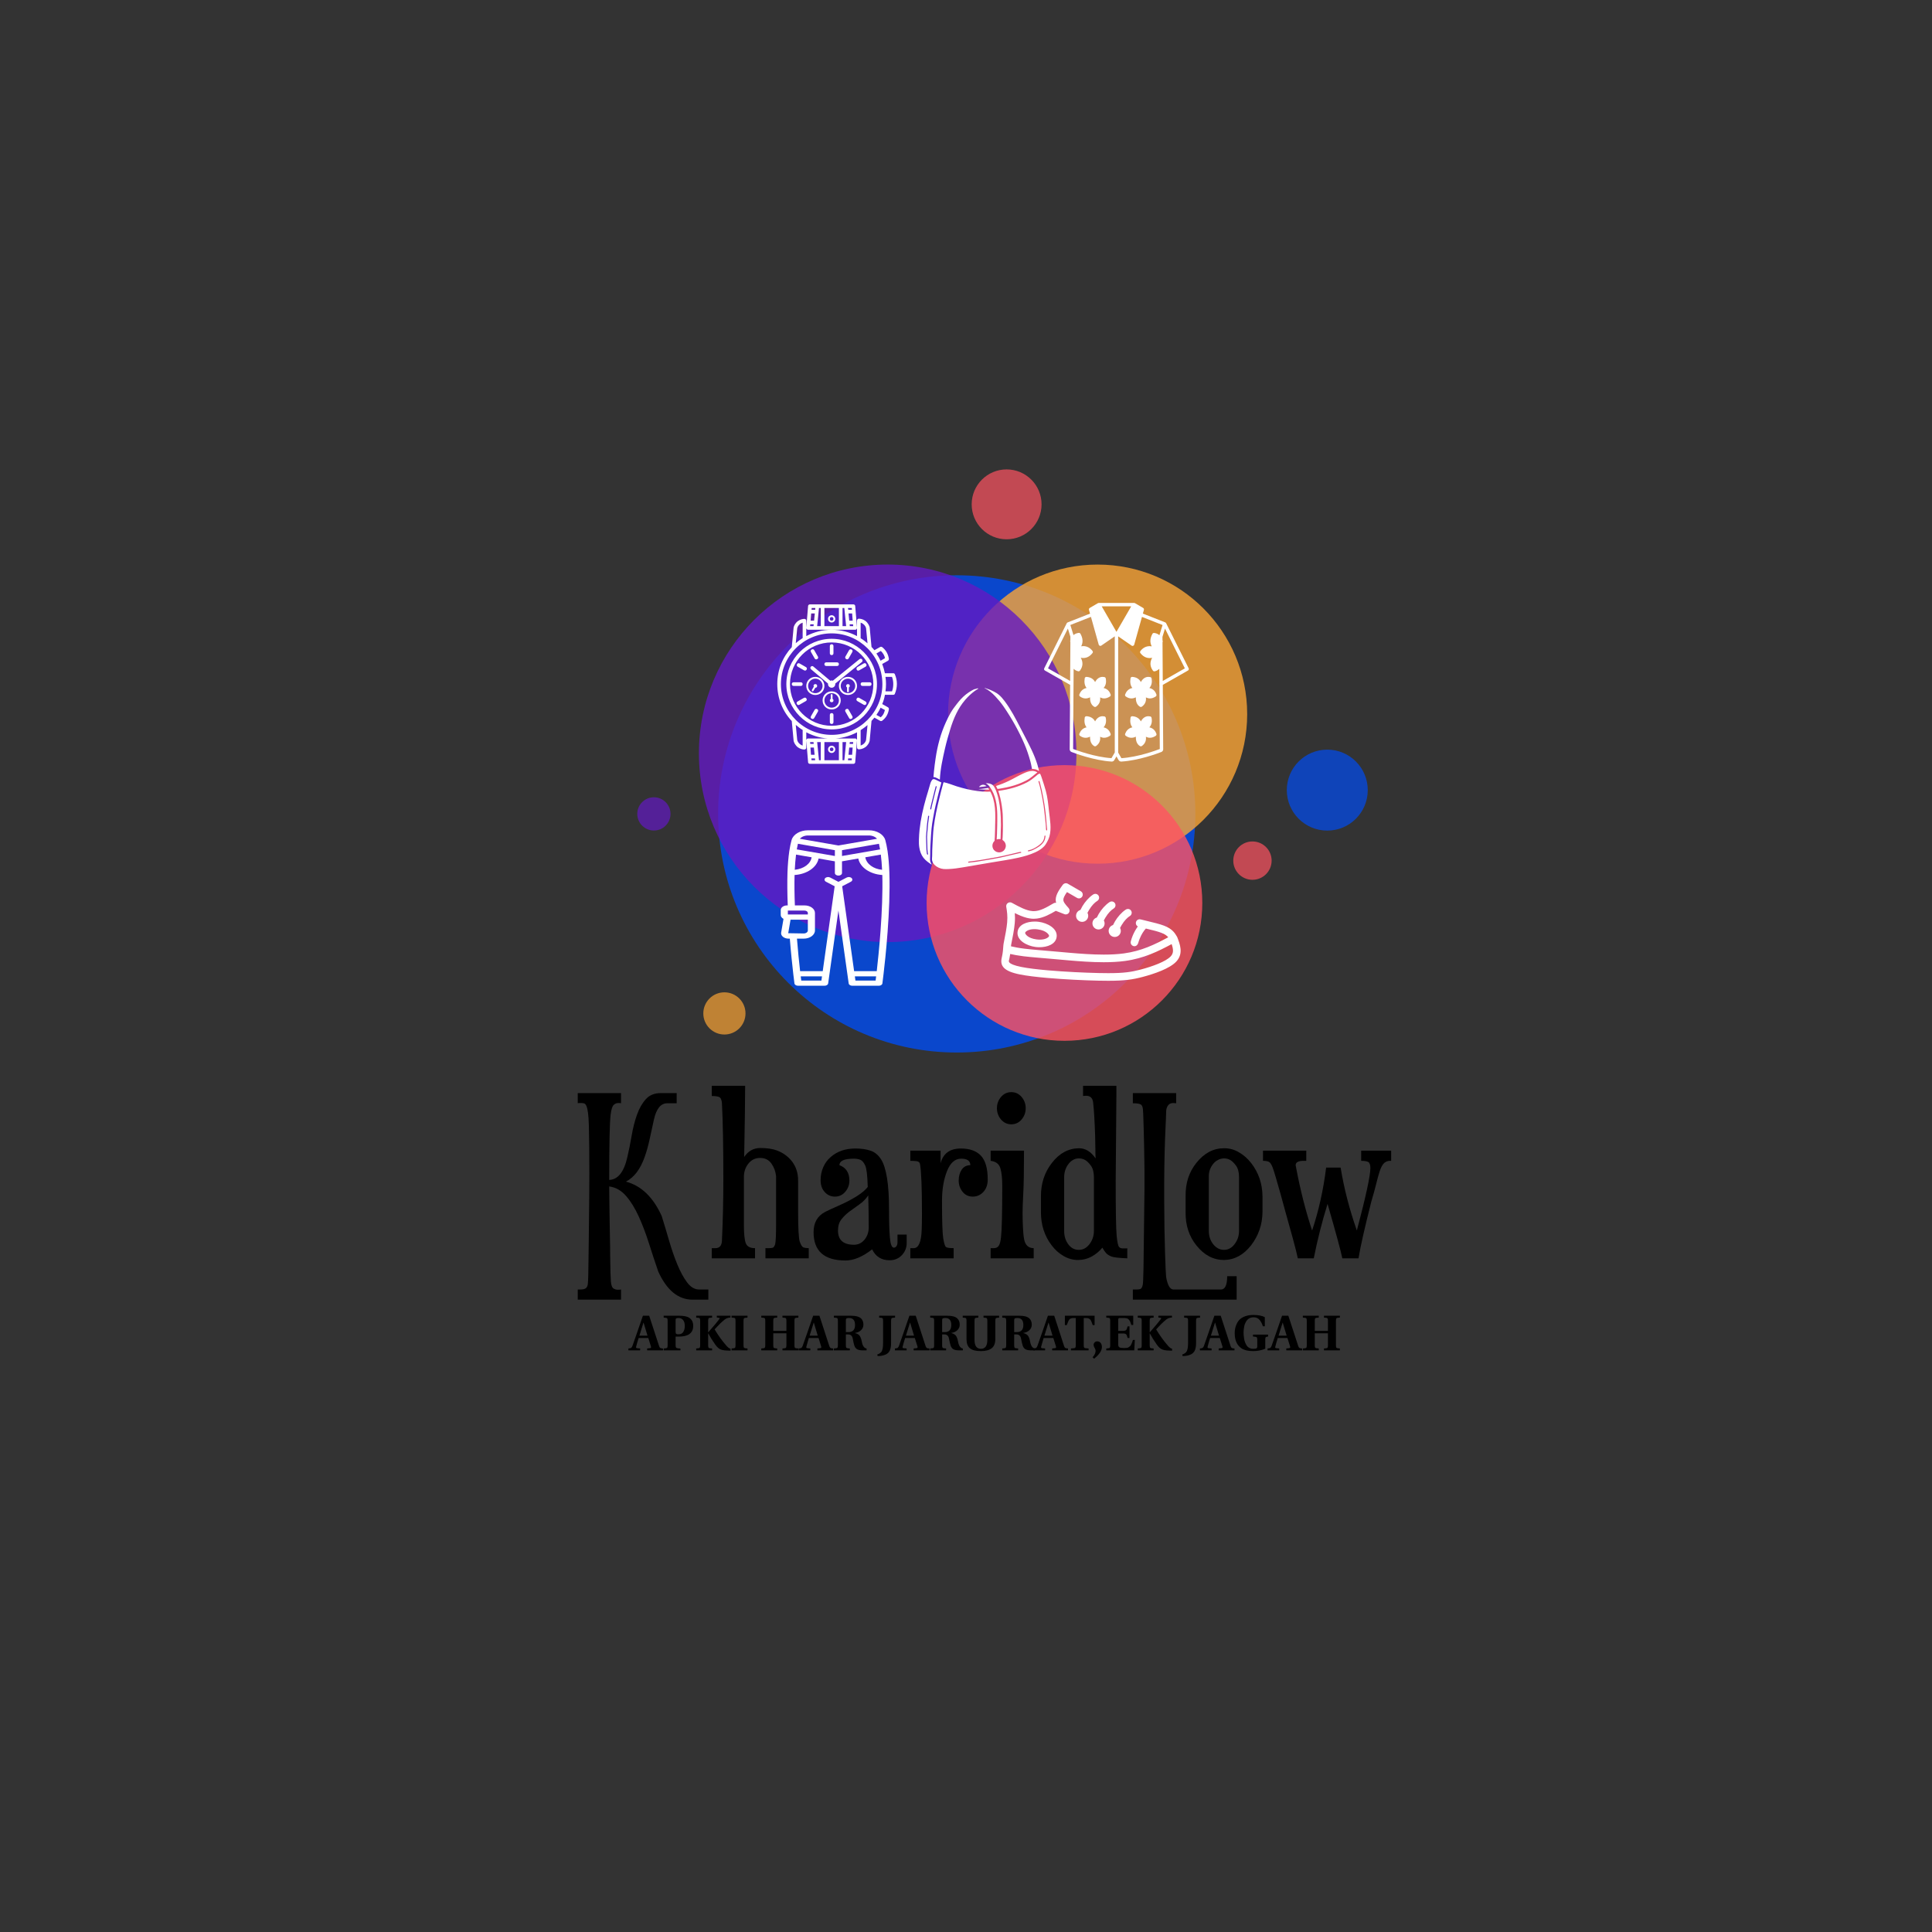 <?xml version="1.0" encoding="UTF-8" standalone="no" ?>
<!DOCTYPE svg PUBLIC "-//W3C//DTD SVG 1.1//EN" "http://www.w3.org/Graphics/SVG/1.1/DTD/svg11.dtd">
<svg xmlns="http://www.w3.org/2000/svg" xmlns:xlink="http://www.w3.org/1999/xlink" version="1.1" width="500" height="500" viewBox="0 0 500 500" xml:space="preserve">
<rect x="0" y="0" width="500" height="500" fill="#333333" stroke="none"/>
<desc>Created with Fabric.js 3.6.3</desc>
<defs>
</defs>
<g transform="matrix(1 0 0 1 255.092 305.513)" style=""  ><path fill="#000000" opacity="1" d="M-71.77 28.21L-71.77 30.84L-75.84 30.84Q-81.41 30.84-84.73 23.58L-84.73 23.58Q-85.98 19.95-87.17 16.19Q-88.36 12.44-89.80 9.28Q-91.24 6.11-93.08 3.99Q-94.93 1.86-97.43 1.54L-97.43 1.54Q-97.43 2.42-97.40 4.39Q-97.37 6.36-97.34 8.90Q-97.31 11.44-97.25 14.22Q-97.18 17.01-97.18 19.51L-97.18 19.51Q-97.12 24.64-97.00 26.11Q-96.87 27.59-96.34 27.93Q-95.81 28.27-95.21 28.27Q-94.62 28.27-94.37 28.21L-94.37 28.21L-94.37 30.84L-105.57 30.84L-105.57 28.21L-105.01 28.21Q-103.94 28.21-103.51 27.90Q-103.07 27.59-102.97 26.83Q-102.88 26.08-102.85 24.52Q-102.82 22.95-102.79 20.67Q-102.75 18.38-102.72 15.60Q-102.69 12.81-102.66 9.96Q-102.63 7.12-102.60 4.46Q-102.57 1.80-102.57-1.71Q-102.57-5.22-102.60-8.56Q-102.63-11.91-102.69-14.10Q-102.75-16.30-102.91-17.48Q-103.07-18.67-103.32-19.27Q-103.57-19.86-103.94-19.96Q-104.32-20.05-104.63-20.05L-104.63-20.05L-105.20-20.05Q-105.45-20.05-105.57-19.99L-105.57-19.99L-105.57-22.62L-94.37-22.62L-94.37-19.99Q-94.49-20.05-95.12-20.05Q-95.74-20.05-96.28-19.55Q-96.81-19.05-97.06-17.05L-97.06-17.05Q-97.43-14.04-97.43-0.15L-97.43-0.15Q-94.05-0.27-92.74-6.03L-92.74-6.03Q-92.11-8.72-91.61-11.66Q-91.11-14.61-90.23-17.05Q-89.36-19.49-87.95-21.05Q-86.54-22.62-84.10-22.62L-84.10-22.62L-79.97-22.62L-79.97-19.99L-82.41-19.99Q-84.91-19.99-85.85-15.79L-85.85-15.79Q-86.42-13.23-86.95-10.76Q-87.48-8.28-88.23-6.15L-88.23-6.15Q-89.92-1.33-93.11 0.29L-93.11 0.29Q-87.17 1.86-83.85 9.18L-83.85 9.18Q-82.91 12.19-81.94 15.54Q-80.97 18.88-79.81 21.70Q-78.65 24.52-77.28 26.36Q-75.90 28.21-74.15 28.21L-74.15 28.21L-71.77 28.21Z"/><path fill="#000000" opacity="1" d="M-45.79 17.51L-45.79 20.14L-57.00 20.14L-57.00 17.51L-56.12 17.51Q-55.43 17.51-55.05 17.38L-55.05 17.38Q-54.68 17.13-54.49 16.51L-54.49 16.51Q-54.24 15.63-54.24 11.00L-54.24 11.00L-54.24-1.08Q-54.43-2.96-55.46-4.40Q-56.49-5.84-58.37-5.84Q-60.25-5.84-61.41-4.37Q-62.57-2.90-62.57-0.96L-62.57-0.96L-62.57 11.50Q-62.57 14.88-62.10 16.19Q-61.63 17.51-59.69 17.51L-59.69 17.51L-59.69 20.14L-70.89 20.14L-70.89 17.51L-69.95 17.51Q-68.39 17.51-68.26 15.69L-68.26 15.69Q-67.89 7.68-67.89-0.27L-67.89-0.27Q-67.89-13.10-68.26-20.11L-68.26-20.11Q-68.39-21.37-69.01-21.62Q-69.64-21.87-70.89-21.87L-70.89-21.87L-70.89-24.50L-62.25-24.50Q-62.25-19.36-62.50-6.09L-62.50-6.09Q-60.94-8.41-58.31-8.41Q-55.68-8.41-53.96-7.75Q-52.24-7.09-50.99-5.90L-50.99-5.90Q-48.48-3.53-48.54 0.17L-48.54 0.17L-48.54 7.99Q-48.54 14.57-48.11 15.85Q-47.67 17.13-47.14 17.32Q-46.60 17.51-45.79 17.51L-45.79 17.51Z"/><path fill="#000000" opacity="1" d="M-38.22 12.94L-38.22 12.94Q-38.22 16.63-34.08 16.63L-34.08 16.63Q-32.46 16.63-31.36 15.32Q-30.27 14.00-30.27 12.12L-30.27 12.12Q-30.27 8.12-30.39 3.86L-30.39 3.86Q-31.33 5.24-32.68 6.18Q-34.02 7.12-35.24 8.02Q-36.46 8.93-37.34 10.06Q-38.22 11.18-38.22 12.94ZM-36.28 20.70L-36.28 20.70Q-44.54 20.70-44.54 13.38L-44.54 13.38Q-44.54 9.68-41.53 8.12L-41.53 8.12Q-40.03 7.37-38.43 6.68Q-36.84 5.99-35.40 5.24L-35.40 5.24Q-31.83 3.36-30.52 1.67L-30.52 1.67Q-30.64-2.71-31.17-3.87Q-31.71-5.03-32.39-5.34Q-33.08-5.65-34.15-5.65L-34.15-5.65Q-37.84-5.65-37.84-3.96L-37.84-3.96Q-35.27-3.02-35.27 0.04L-35.27 0.04Q-35.27 1.67-36.34 2.92Q-37.40 4.17-39.00 4.17Q-40.59 4.17-41.66 2.98Q-42.72 1.80-42.72-0.05Q-42.72-1.90-42.03-3.46Q-41.35-5.03-40.09-6.09L-40.09-6.09Q-37.59-8.28-33.71-8.28L-33.71-8.28Q-31.46-8.28-29.80-7.72Q-28.14-7.16-27.07-5.47L-27.07-5.47Q-25.01-2.21-25.01 7.49L-25.01 7.49Q-25.01 12.19-24.79 14.78Q-24.57 17.38-23.76 17.38L-23.76 17.38Q-23.38 17.38-23.10 17.01Q-22.82 16.63-22.82 15.94L-22.82 15.94L-22.82 14.00L-20.44 14.00L-20.44 16.13Q-20.44 18.01-21.69 19.32Q-22.94 20.64-24.88 20.64L-24.88 20.64Q-28.01 20.64-29.39 17.82L-29.39 17.82Q-33.08 20.70-36.28 20.70Z"/><path fill="#000000" opacity="1" d="M0.53-0.27L0.53-0.27Q0.53 1.73-0.59 2.95Q-1.72 4.17-3.35 4.17Q-4.98 4.17-5.98 2.92Q-6.98 1.67-6.98 0.01Q-6.98-1.65-6.20-2.81Q-5.41-3.96-3.97-3.96L-3.97-3.96Q-3.97-5.65-6.35-5.65Q-8.73-5.65-10.02-2.40Q-11.30 0.86-11.30 5.24L-11.30 5.24Q-11.30 13.00-10.99 14.94Q-10.67 16.88-10.30 17.19Q-9.92 17.51-8.29 17.51L-8.29 17.51L-8.29 20.14L-19.50 20.14L-19.50 17.51L-18.62 17.51Q-16.74 17.51-16.56 12.81L-16.56 12.81Q-16.49 11.37-16.49 8.56L-16.49 8.56Q-16.49-1.52-17.00-4.28L-17.00-4.28Q-17.12-4.90-17.87-5.00Q-18.62-5.09-19.50-5.09L-19.50-5.09L-19.50-7.72L-11.67-7.72L-11.67-4.46Q-10.67-8.28-6.42-8.28L-6.42-8.28Q-2.97-8.28-1.22-6.41Q0.53-4.53 0.53-0.27Z"/><path fill="#000000" opacity="1" d="M12.43 17.51L12.43 20.14L1.28 20.14L1.28 17.51L2.16 17.51Q2.91 17.51 3.35 16.94Q3.79 16.38 3.97 14.69L3.97 14.69Q4.29 11.87 4.29 1.36L4.29 1.36Q4.29-1.59 3.79-3.21Q3.29-4.84 1.28-5.09L1.28-5.09L1.28-7.72L9.92-7.72Q9.92-0.02 9.73 3.36Q9.55 6.74 9.55 8.37Q9.55 10.00 9.64 12.06Q9.73 14.13 9.98 15.38L9.98 15.38Q10.49 17.51 12.43 17.51L12.43 17.51ZM2.91-18.71Q2.91-20.36 3.97-21.62Q5.04-22.87 6.64-22.87Q8.23-22.87 9.30-21.62Q10.36-20.36 10.36-18.71Q10.36-17.05 9.30-15.79Q8.23-14.54 6.64-14.54Q5.04-14.54 3.97-15.79Q2.91-17.05 2.91-18.71Z"/><path fill="#000000" opacity="1" d="M28.01 13.06L28.01-0.83Q28.01-2.77 27.23-3.84Q26.45-4.90 25.73-5.31Q25.01-5.72 24.13-5.72Q23.26-5.72 22.57-5.31Q21.88-4.90 21.38-4.21L21.38-4.21Q20.31-2.77 20.31-0.83L20.31-0.83L20.31 13.06Q20.31 15.07 21.38 16.51Q22.44 17.95 24.10 17.95Q25.76 17.95 26.89 16.44Q28.01 14.94 28.01 13.06L28.01 13.06ZM33.83-24.50L33.83-21.99L33.65 0.17Q33.65 11.81 33.90 14.31Q34.15 16.82 34.52 17.19L34.52 17.19Q34.84 17.57 35.46 17.57L35.46 17.57L36.34 17.57Q36.59 17.57 36.65 17.51L36.65 17.51L36.65 20.14Q33.33 20.01 32.46 19.64Q31.58 19.26 31.14 18.76Q30.70 18.26 30.20 17.38L30.20 17.38Q29.08 18.76 27.45 19.67Q25.82 20.57 23.88 20.57Q21.94 20.57 20.16 19.54Q18.37 18.51 17.06 16.76L17.06 16.76Q14.30 13.13 14.30 8.18L14.30 8.18L14.30 4.05Q14.30-0.90 17.12-4.53L17.12-4.53Q20.00-8.28 24.13-8.35L24.13-8.35Q26.64-8.35 28.45-5.72L28.45-5.72Q28.39-6.66 28.39-8.16Q28.39-9.66 28.33-11.54L28.33-11.54Q28.14-17.23 27.82-20.11L27.82-20.11Q27.64-21.93 26.01-21.93L26.01-21.93L25.76-21.93Q25.57-21.93 25.20-21.87L25.20-21.87L25.20-24.50L33.83-24.50Z"/><path fill="#000000" opacity="1" d="M40.84 23.02L40.84 23.02L41.10 2.05L41.10-2.34Q41.10-3.65 41.06-5.37Q41.03-7.09 41.00-9.03Q40.97-10.97 40.91-12.79Q40.84-14.61 40.81-16.05Q40.78-17.48 40.69-18.49Q40.59-19.49 40.03-19.74Q39.47-19.99 38.09-19.99L38.09-19.99L38.09-22.62L49.30-22.62L49.30-19.99L48.54-20.05Q47.04-20.05 46.73-18.24L46.73-18.24Q46.73-17.92 46.64-15.79Q46.54-13.67 46.42-10.72L46.42-10.72Q46.17-3.84 46.20 4.67Q46.23 13.19 46.42 18.70Q46.60 24.21 46.70 24.93Q46.79 25.64 47.04 26.40L47.04 26.40Q47.61 28.21 48.61 28.21L48.61 28.21L60.88 28.21Q62.50 28.21 62.50 24.77L62.50 24.77L64.95 24.77L64.95 30.84L38.09 30.84L38.09 28.21L39.03 28.21Q39.66 28.21 40.00 28.09Q40.34 27.96 40.53 27.43Q40.72 26.90 40.75 25.86Q40.78 24.83 40.84 23.02Z"/><path fill="#000000" opacity="1" d="M63.29-5.31Q62.57-5.72 61.69-5.72Q60.81-5.72 60.06-5.28L60.06-5.28Q59.31-4.90 58.81-4.21L58.81-4.21Q57.68-2.77 57.75-0.83L57.75-0.83L57.75 13.06Q57.75 15.07 58.90 16.51Q60.06 17.95 61.69 17.95Q63.32 17.95 64.44 16.44Q65.57 14.94 65.57 13.06L65.57 13.06L65.57-0.83Q65.57-2.77 64.79-3.84Q64.01-4.90 63.29-5.31ZM61.69-8.35L61.69-8.35Q63.82-8.35 65.57-7.28L65.57-7.28Q67.32-6.28 68.70-4.53L68.70-4.53Q71.58-0.83 71.64 4.05L71.64 4.05L71.64 8.18Q71.58 13.00 68.70 16.76L68.70 16.76Q65.76 20.51 61.69 20.57L61.69 20.57Q57.56 20.57 54.55 16.82L54.55 16.82Q51.67 13.25 51.74 8.18L51.74 8.18L51.74 4.05Q51.67-1.02 54.55-4.59L54.55-4.59Q57.56-8.35 61.69-8.35Z"/><path fill="#000000" opacity="1" d="M96.06 12.94L96.06 12.94Q99.56-0.27 99.56-3.21L99.56-3.21Q99.56-4.46 99.03-4.78Q98.50-5.09 97.18-5.09L97.18-5.09L97.18-7.72L104.94-7.72L104.94-5.09L104.44-5.09Q103.44-4.97 102.88-4.25Q102.32-3.53 101.91-2.21Q101.50-0.90 101.03 1.01Q100.56 2.92 99.81 5.43L99.81 5.43Q97.18 15.82 96.49 20.14L96.49 20.14L92.30 20.14Q91.80 17.57 88.48 6.05L88.48 6.05Q86.29 13.13 84.91 20.14L84.91 20.14L80.78 20.14Q80.53 18.82 79.47 14.91Q78.40 11.00 77.65 8.37L77.65 8.37Q76.90 5.74 76.28 3.36L76.28 3.36Q74.77-2.02 74.30-3.28Q73.83-4.53 73.33-4.81Q72.83-5.09 71.77-5.09L71.77-5.09L71.77-7.72L82.97-7.72L82.97-5.09L82.28-5.09Q80.22-5.09 80.22-3.96L80.22-3.96Q80.22-3.84 80.34-3.34L80.34-3.34Q81.97 5.36 84.48 12.94L84.48 12.94Q87.04 5.30 88.11-3.34L88.11-3.34L91.86-3.34Q93.18 4.74 96.06 12.94Z"/></g><g transform="matrix(1.173 0 0 1.173 259.44 196.947)"  >
<g style=""   >
		<g transform="matrix(1.12 0 0 1.12 -10.091 11.67)"  >
<circle style="stroke: none; stroke-width: 0; stroke-dasharray: none; stroke-linecap: butt; stroke-dashoffset: 0; stroke-linejoin: miter; stroke-miterlimit: 4; fill: rgb(0,76,242); fill-rule: evenodd; opacity: 0.8;"  cx="0" cy="0" r="47.006" />
</g>
		<g transform="matrix(0.702 0 0 0.702 20.991 -10.34)"  >
<circle style="stroke: none; stroke-width: 0; stroke-dasharray: none; stroke-linecap: butt; stroke-dashoffset: 0; stroke-linejoin: miter; stroke-miterlimit: 4; fill: rgb(251,165,54); fill-rule: evenodd; opacity: 0.8;"  cx="0" cy="0" r="47.006" />
</g>
		<g transform="matrix(0.164 0 0 0.164 0.914 -56.627)"  >
<circle style="stroke: none; stroke-width: 0; stroke-dasharray: none; stroke-linecap: butt; stroke-dashoffset: 0; stroke-linejoin: miter; stroke-miterlimit: 4; fill: rgb(255,83,98); fill-rule: evenodd; opacity: 0.7;"  cx="0" cy="0" r="47.006" />
</g>
		<g transform="matrix(0.886 0 0 0.886 -25.328 -1.693)"  >
<circle style="stroke: none; stroke-width: 0; stroke-dasharray: none; stroke-linecap: butt; stroke-dashoffset: 0; stroke-linejoin: miter; stroke-miterlimit: 4; fill: rgb(99,25,195); fill-rule: evenodd; opacity: 0.8;"  cx="0" cy="0" r="47.006" />
</g>
		<g transform="matrix(0.647 0 0 0.647 13.674 31.322)"  >
<circle style="stroke: none; stroke-width: 0; stroke-dasharray: none; stroke-linecap: butt; stroke-dashoffset: 0; stroke-linejoin: miter; stroke-miterlimit: 4; fill: rgb(255,83,98); fill-rule: evenodd; opacity: 0.8;"  cx="0" cy="0" r="47.006" />
</g>
		<g transform="matrix(0.078 0 0 -0.078 -76.908 11.67)"  >
<circle style="stroke: none; stroke-width: 0; stroke-dasharray: none; stroke-linecap: butt; stroke-dashoffset: 0; stroke-linejoin: miter; stroke-miterlimit: 4; fill: rgb(99,25,195); fill-rule: evenodd; opacity: 0.7;"  cx="0" cy="0" r="47.006" />
</g>
		<g transform="matrix(0.09 0 0 0.09 55.153 21.98)"  >
<circle style="stroke: none; stroke-width: 0; stroke-dasharray: none; stroke-linecap: butt; stroke-dashoffset: 0; stroke-linejoin: miter; stroke-miterlimit: 4; fill: rgb(255,83,98); fill-rule: evenodd; opacity: 0.7;"  cx="0" cy="0" r="47.006" />
</g>
		<g transform="matrix(0.19 0 0 0.19 71.661 6.424)"  >
<circle style="stroke: none; stroke-width: 0; stroke-dasharray: none; stroke-linecap: butt; stroke-dashoffset: 0; stroke-linejoin: miter; stroke-miterlimit: 4; fill: rgb(0,76,242); fill-rule: evenodd; opacity: 0.7;"  cx="0" cy="0" r="47.006" />
</g>
		<g transform="matrix(0.099 0 0 0.099 -61.35 55.69)"  >
<circle style="stroke: none; stroke-width: 0; stroke-dasharray: none; stroke-linecap: butt; stroke-dashoffset: 0; stroke-linejoin: miter; stroke-miterlimit: 4; fill: rgb(251,165,54); fill-rule: evenodd; opacity: 0.7;"  cx="0" cy="0" r="47.006" />
</g>
</g>
</g>
<g transform="matrix(1 0 0 1 255.092 345.4)" style=""  ><path fill="#000000" opacity="1" d="M-89.43 4.07L-92.46 4.07L-92.46 3.58Q-91.93 3.55-91.75 3.43Q-91.57 3.30-91.41 2.90L-91.41 2.90Q-91.38 2.79-90.21-0.53L-90.21-0.53L-88.71-4.89L-87.08-4.89L-84.52 2.95Q-84.40 3.34-84.21 3.45Q-84.03 3.56-83.51 3.58L-83.51 3.58L-83.51 4.07L-87.61 4.07L-87.61 3.58L-86.86 3.50Q-86.49 3.46-86.64 3.03L-86.64 3.03L-87.31 0.88L-89.82 0.88Q-90.34 2.58-90.44 3.05L-90.44 3.05Q-90.51 3.25-90.46 3.38Q-90.42 3.50-90.21 3.51L-90.21 3.51L-89.43 3.58L-89.43 4.07ZM-88.57-3.09L-89.61 0.26L-87.52 0.26L-88.53-3.09L-88.57-3.09Z"/><path fill="#000000" opacity="1" d="M-79.00 4.07L-83.33 4.07L-83.33 3.58Q-82.63 3.55-82.47 3.43Q-82.31 3.30-82.31 2.81L-82.31 2.81L-82.31-3.64Q-82.31-4.13-82.47-4.25Q-82.63-4.38-83.33-4.40L-83.33-4.40L-83.33-4.89L-79.32-4.89Q-77.60-4.89-76.79-4.40L-76.79-4.40Q-75.69-3.73-75.69-2.26L-75.69-2.26Q-75.69-0.85-76.69-0.14L-76.69-0.14Q-77.60 0.51-79.46 0.51L-79.46 0.51L-80.24 0.51L-80.24 2.81Q-80.24 3.30-80.04 3.43Q-79.85 3.55-79.00 3.60L-79.00 3.60L-79.00 4.07ZM-80.24-3.82L-80.24-0.65Q-80.24-0.30-80.08-0.19Q-79.93-0.09-79.51-0.09L-79.51-0.09Q-78.62-0.09-78.24-0.72Q-77.87-1.34-77.87-2.23L-77.87-2.23Q-77.87-3.27-78.32-3.79Q-78.76-4.30-79.47-4.30L-79.47-4.30Q-79.95-4.30-80.10-4.20Q-80.24-4.10-80.24-3.82L-80.24-3.82Z"/><path fill="#000000" opacity="1" d="M-70.80 4.07L-74.92 4.07L-74.92 3.58Q-74.22 3.55-74.05 3.43Q-73.89 3.30-73.89 2.81L-73.89 2.81L-73.89-3.64Q-73.89-4.13-74.05-4.25Q-74.22-4.38-74.92-4.40L-74.92-4.40L-74.92-4.89L-70.80-4.89L-70.80-4.40Q-71.50-4.38-71.66-4.25Q-71.82-4.13-71.82-3.64L-71.82-3.64L-71.82-0.58L-70.46-2.15Q-69.94-2.73-68.96-3.99L-68.96-3.99Q-68.70-4.31-69.04-4.35L-69.04-4.35L-69.58-4.43L-69.58-4.89L-66.06-4.89L-66.06-4.43Q-66.61-4.38-66.90-4.27Q-67.18-4.17-67.55-3.90L-67.55-3.90Q-67.87-3.65-68.24-3.31Q-68.61-2.98-68.78-2.80Q-68.96-2.63-69.49-2.06Q-70.02-1.50-70.15-1.36L-70.15-1.36Q-68.74 1.00-67.09 2.88L-67.09 2.88Q-66.52 3.52-66.16 3.61L-66.16 3.61L-66.03 3.65L-66.03 4.15L-66.91 4.12Q-68.13 4.08-68.75 3.76Q-69.37 3.45-70.02 2.53L-70.02 2.53Q-71.11 0.97-71.79-0.32L-71.79-0.32L-71.82-0.32L-71.82 2.81Q-71.82 3.30-71.66 3.43Q-71.50 3.55-70.80 3.58L-70.80 3.58L-70.80 4.07Z"/><path fill="#000000" opacity="1" d="M-61.64 4.07L-65.76 4.07L-65.76 3.58Q-65.06 3.55-64.90 3.43Q-64.74 3.30-64.74 2.81L-64.74 2.81L-64.74-3.64Q-64.74-4.13-64.90-4.25Q-65.06-4.38-65.76-4.40L-65.76-4.40L-65.76-4.89L-61.64-4.89L-61.64-4.40Q-62.34-4.38-62.50-4.25Q-62.67-4.13-62.67-3.64L-62.67-3.64L-62.67 2.81Q-62.67 3.30-62.50 3.43Q-62.34 3.55-61.64 3.58L-61.64 3.58L-61.64 4.07Z"/><path fill="#000000" opacity="1" d=""/><path fill="#000000" opacity="1" d="M-53.95 4.07L-58.07 4.07L-58.07 3.58Q-57.37 3.55-57.21 3.43Q-57.04 3.30-57.04 2.81L-57.04 2.81L-57.04-3.64Q-57.04-4.13-57.21-4.25Q-57.37-4.38-58.07-4.40L-58.07-4.40L-58.07-4.89L-53.95-4.89L-53.95-4.40Q-54.65-4.38-54.81-4.25Q-54.97-4.13-54.97-3.64L-54.97-3.64L-54.97-0.97L-51.57-0.97L-51.57-3.64Q-51.57-4.13-51.73-4.25Q-51.89-4.38-52.59-4.40L-52.59-4.40L-52.59-4.89L-48.47-4.89L-48.47-4.40Q-49.17-4.38-49.33-4.25Q-49.49-4.13-49.49-3.64L-49.49-3.64L-49.49 2.81Q-49.49 3.30-49.33 3.43Q-49.17 3.55-48.47 3.58L-48.47 3.58L-48.47 4.07L-52.59 4.07L-52.59 3.58Q-51.89 3.55-51.73 3.43Q-51.57 3.30-51.57 2.81L-51.57 2.81L-51.57-0.35L-54.97-0.35L-54.97 2.81Q-54.97 3.30-54.81 3.43Q-54.65 3.55-53.95 3.58L-53.95 3.58L-53.95 4.07Z"/><path fill="#000000" opacity="1" d="M-45.38 4.07L-48.41 4.07L-48.41 3.58Q-47.88 3.55-47.69 3.43Q-47.51 3.30-47.36 2.90L-47.36 2.90Q-47.32 2.79-46.15-0.53L-46.15-0.53L-44.65-4.89L-43.02-4.89L-40.47 2.95Q-40.34 3.34-40.16 3.45Q-39.98 3.56-39.46 3.58L-39.46 3.58L-39.46 4.07L-43.55 4.07L-43.55 3.58L-42.80 3.50Q-42.44 3.46-42.58 3.03L-42.58 3.03L-43.25 0.88L-45.77 0.88Q-46.28 2.58-46.39 3.05L-46.39 3.05Q-46.45 3.25-46.41 3.38Q-46.36 3.50-46.15 3.51L-46.15 3.51L-45.38 3.58L-45.38 4.07ZM-44.51-3.09L-45.56 0.26L-43.46 0.26L-44.47-3.09L-44.51-3.09Z"/><path fill="#000000" opacity="1" d="M-35.16 4.07L-39.28 4.07L-39.28 3.58Q-38.58 3.55-38.42 3.43Q-38.25 3.30-38.25 2.81L-38.25 2.81L-38.25-3.64Q-38.25-4.13-38.42-4.25Q-38.58-4.38-39.28-4.40L-39.28-4.40L-39.28-4.89L-34.78-4.89Q-33.06-4.89-32.28-4.22L-32.28-4.22Q-31.64-3.62-31.64-2.58L-31.64-2.58Q-31.64-1.73-32.25-1.15Q-32.85-0.57-33.83-0.44L-33.83-0.44L-33.83-0.41Q-32.92-0.18-32.58 0.34Q-32.23 0.87-32.06 1.81L-32.06 1.81Q-31.88 2.84-31.43 3.29L-31.43 3.29Q-31.16 3.56-30.82 3.58L-30.82 3.58L-30.82 4.07L-31.78 4.07Q-32.79 4.07-33.28 3.78Q-33.77 3.50-34.01 2.77L-34.01 2.77Q-34.10 2.48-34.18 2.14Q-34.25 1.80-34.32 1.45Q-34.40 1.09-34.42 0.96L-34.42 0.96Q-34.64-0.05-35.59-0.05L-35.59-0.05L-36.18-0.05L-36.18 2.81Q-36.18 3.30-36.02 3.43Q-35.86 3.55-35.16 3.58L-35.16 3.58L-35.16 4.07ZM-36.18-3.79L-36.18-0.65L-35.53-0.65Q-33.81-0.65-33.81-2.50L-33.81-2.50Q-33.81-4.30-35.35-4.30L-35.35-4.30Q-35.86-4.30-36.02-4.19Q-36.18-4.08-36.18-3.79L-36.18-3.79Z"/><path fill="#000000" opacity="1" d=""/><path fill="#000000" opacity="1" d="M-27.97 5.54L-28.05 5.14Q-27.42 4.94-27.05 4.53L-27.05 4.53Q-26.55 3.96-26.55 2.18L-26.55 2.18L-26.55-3.64Q-26.55-4.13-26.71-4.25Q-26.87-4.38-27.57-4.40L-27.57-4.40L-27.57-4.89L-23.45-4.89L-23.45-4.40Q-24.15-4.38-24.31-4.25Q-24.48-4.13-24.48-3.64L-24.48-3.64L-24.48 2.22Q-24.48 3.36-24.79 4.06Q-25.10 4.77-25.82 5.12L-25.82 5.12Q-26.78 5.57-27.97 5.54L-27.97 5.54Z"/><path fill="#000000" opacity="1" d="M-20.46 4.07L-23.49 4.07L-23.49 3.58Q-22.96 3.55-22.78 3.43Q-22.60 3.30-22.44 2.90L-22.44 2.90Q-22.40 2.79-21.24-0.53L-21.24-0.53L-19.74-4.89L-18.10-4.89L-15.55 2.95Q-15.42 3.34-15.24 3.45Q-15.06 3.56-14.54 3.58L-14.54 3.58L-14.54 4.07L-18.64 4.07L-18.64 3.58L-17.88 3.50Q-17.52 3.46-17.66 3.03L-17.66 3.03L-18.34 0.88L-20.85 0.88Q-21.37 2.58-21.47 3.05L-21.47 3.05Q-21.54 3.25-21.49 3.38Q-21.45 3.50-21.24 3.51L-21.24 3.51L-20.46 3.58L-20.46 4.07ZM-19.59-3.09L-20.64 0.26L-18.54 0.26L-19.55-3.09L-19.59-3.09Z"/><path fill="#000000" opacity="1" d="M-10.24 4.07L-14.36 4.07L-14.36 3.58Q-13.66 3.55-13.50 3.43Q-13.34 3.30-13.34 2.81L-13.34 2.81L-13.34-3.64Q-13.34-4.13-13.50-4.25Q-13.66-4.38-14.36-4.40L-14.36-4.40L-14.36-4.89L-9.87-4.89Q-8.15-4.89-7.37-4.22L-7.37-4.22Q-6.72-3.62-6.72-2.58L-6.72-2.58Q-6.72-1.73-7.33-1.15Q-7.94-0.57-8.91-0.44L-8.91-0.44L-8.91-0.41Q-8.00-0.18-7.66 0.34Q-7.32 0.87-7.15 1.81L-7.15 1.81Q-6.97 2.84-6.51 3.29L-6.51 3.29Q-6.24 3.56-5.91 3.58L-5.91 3.58L-5.91 4.07L-6.86 4.07Q-7.87 4.07-8.37 3.78Q-8.86 3.50-9.09 2.77L-9.09 2.77Q-9.18 2.48-9.26 2.14Q-9.34 1.80-9.41 1.45Q-9.48 1.09-9.51 0.96L-9.51 0.96Q-9.73-0.05-10.67-0.05L-10.67-0.05L-11.27-0.05L-11.27 2.81Q-11.27 3.30-11.10 3.43Q-10.94 3.55-10.24 3.58L-10.24 3.58L-10.24 4.07ZM-11.27-3.79L-11.27-0.65L-10.62-0.65Q-8.90-0.65-8.90-2.50L-8.90-2.50Q-8.90-4.30-10.44-4.30L-10.44-4.30Q-10.94-4.30-11.10-4.19Q-11.27-4.08-11.27-3.79L-11.27-3.79Z"/><path fill="#000000" opacity="1" d="M-5.94-4.40L-5.94-4.40L-5.94-4.89L-1.90-4.89L-1.90-4.40Q-2.56-4.38-2.73-4.25Q-2.89-4.13-2.89-3.64L-2.89-3.64L-2.89 1.34Q-2.89 3.67-1.23 3.67Q0.43 3.67 0.43 1.34L0.43 1.34L0.43-3.64Q0.43-4.13 0.27-4.25Q0.10-4.38-0.56-4.40L-0.56-4.40L-0.56-4.89L3.48-4.89L3.48-4.40Q2.82-4.38 2.66-4.25Q2.50-4.13 2.50-3.64L2.50-3.64L2.50 1.15Q2.49 2.80 1.55 3.53Q0.62 4.26-1.23 4.26L-1.23 4.26Q-3.19 4.26-4.07 3.54Q-4.96 2.82-4.96 1.15L-4.96 1.15L-4.96-3.64Q-4.96-4.13-5.12-4.25Q-5.28-4.38-5.94-4.40Z"/><path fill="#000000" opacity="1" d="M8.40 4.07L4.29 4.07L4.29 3.58Q4.99 3.55 5.15 3.43Q5.31 3.30 5.31 2.81L5.31 2.81L5.31-3.64Q5.31-4.13 5.15-4.25Q4.99-4.38 4.29-4.40L4.29-4.40L4.29-4.89L8.78-4.89Q10.50-4.89 11.28-4.22L11.28-4.22Q11.93-3.62 11.93-2.58L11.93-2.58Q11.93-1.73 11.32-1.15Q10.71-0.57 9.74-0.44L9.74-0.44L9.74-0.41Q10.64-0.18 10.99 0.34Q11.33 0.87 11.50 1.81L11.50 1.81Q11.68 2.84 12.13 3.29L12.13 3.29Q12.41 3.56 12.74 3.58L12.74 3.58L12.74 4.07L11.78 4.07Q10.77 4.07 10.28 3.78Q9.79 3.50 9.56 2.77L9.56 2.77Q9.47 2.48 9.39 2.14Q9.31 1.80 9.24 1.45Q9.17 1.09 9.14 0.96L9.14 0.96Q8.92-0.05 7.98-0.05L7.98-0.05L7.38-0.05L7.38 2.81Q7.38 3.30 7.54 3.43Q7.71 3.55 8.40 3.58L8.40 3.58L8.40 4.07ZM7.38-3.79L7.38-0.65L8.03-0.65Q9.75-0.65 9.75-2.50L9.75-2.50Q9.75-4.30 8.21-4.30L8.21-4.30Q7.71-4.30 7.54-4.19Q7.38-4.08 7.38-3.79L7.38-3.79Z"/><path fill="#000000" opacity="1" d="M15.38 4.07L12.35 4.07L12.35 3.58Q12.89 3.55 13.07 3.43Q13.25 3.30 13.40 2.90L13.40 2.90Q13.44 2.79 14.61-0.53L14.61-0.53L16.11-4.89L17.74-4.89L20.29 2.95Q20.42 3.34 20.60 3.45Q20.78 3.56 21.30 3.58L21.30 3.58L21.30 4.07L17.21 4.07L17.21 3.58L17.96 3.50Q18.32 3.46 18.18 3.03L18.18 3.03L17.51 0.88L15.00 0.88Q14.48 2.58 14.37 3.05L14.37 3.05Q14.31 3.25 14.36 3.38Q14.40 3.50 14.61 3.51L14.61 3.51L15.38 3.58L15.38 4.07ZM16.25-3.09L15.20 0.26L17.30 0.26L16.29-3.09L16.25-3.09Z"/><path fill="#000000" opacity="1" d="M20.99-2.46L20.50-2.46L20.50-4.89L28.19-4.89L28.19-2.46L27.70-2.46Q27.56-2.89 27.49-3.05Q27.43-3.22 27.31-3.50Q27.18-3.78 27.08-3.88Q26.97-3.97 26.80-4.10Q26.63-4.22 26.41-4.26Q26.20-4.30 25.90-4.30L25.90-4.30L25.38-4.30L25.38 2.84Q25.38 3.20 25.49 3.36Q25.59 3.51 25.89 3.52L25.89 3.52L26.63 3.58L26.63 4.07L22.07 4.07L22.07 3.58L22.80 3.52Q23.10 3.51 23.21 3.36Q23.31 3.20 23.31 2.84L23.31 2.84L23.31-4.30L22.79-4.30Q21.96-4.30 21.67-3.93Q21.37-3.57 20.99-2.46L20.99-2.46Z"/><path fill="#000000" opacity="1" d="M28.06 6.23L27.67 5.86Q28.45 4.99 28.45 4.17L28.45 4.17Q28.45 3.86 28.19 3.42Q27.93 2.98 27.93 2.68L27.93 2.68Q27.93 2.29 28.19 2.02Q28.44 1.74 28.89 1.74L28.89 1.74Q29.41 1.74 29.75 2.14Q30.08 2.54 30.08 3.23L30.08 3.23Q30.08 4.60 28.06 6.23L28.06 6.23Z"/><path fill="#000000" opacity="1" d="M38.45 4.07L31.21 4.07L31.21 3.58Q31.91 3.55 32.07 3.43Q32.23 3.30 32.23 2.81L32.23 2.81L32.23-3.64Q32.23-4.13 32.07-4.25Q31.91-4.38 31.21-4.40L31.21-4.40L31.21-4.89L38.19-4.89L38.19-2.50L37.70-2.50Q37.53-3.05 37.41-3.33Q37.28-3.61 37.07-3.86Q36.86-4.12 36.54-4.21Q36.22-4.30 35.73-4.30L35.73-4.30L34.76-4.30Q34.49-4.30 34.40-4.21Q34.30-4.12 34.30-3.83L34.30-3.83L34.30-0.97L35.53-0.97Q36.13-0.97 36.35-1.19Q36.57-1.41 36.73-2.13L36.73-2.13L37.22-2.13L37.22 0.87L36.73 0.87Q36.57 0.14 36.35-0.08Q36.13-0.30 35.53-0.30L35.53-0.30L34.30-0.30L34.30 2.53Q34.30 3.12 34.63 3.30Q34.95 3.47 35.90 3.47L35.90 3.47Q36.27 3.47 36.55 3.43Q36.83 3.38 37.05 3.23Q37.27 3.07 37.40 2.95Q37.53 2.84 37.67 2.53Q37.81 2.22 37.89 2.03Q37.96 1.84 38.11 1.37L38.11 1.37L38.60 1.37L38.45 4.07Z"/><path fill="#000000" opacity="1" d="M43.47 4.07L39.36 4.07L39.36 3.58Q40.05 3.55 40.22 3.43Q40.38 3.30 40.38 2.81L40.38 2.81L40.38-3.64Q40.38-4.13 40.22-4.25Q40.05-4.38 39.36-4.40L39.36-4.40L39.36-4.89L43.47-4.89L43.47-4.40Q42.77-4.38 42.61-4.25Q42.45-4.13 42.45-3.64L42.45-3.64L42.45-0.58L43.81-2.15Q44.33-2.73 45.31-3.99L45.31-3.99Q45.57-4.31 45.23-4.35L45.23-4.35L44.69-4.43L44.69-4.89L48.21-4.89L48.21-4.43Q47.66-4.38 47.37-4.27Q47.09-4.17 46.72-3.90L46.72-3.90Q46.40-3.65 46.03-3.31Q45.66-2.98 45.49-2.80Q45.31-2.63 44.78-2.06Q44.25-1.50 44.12-1.36L44.12-1.36Q45.53 1.00 47.18 2.88L47.18 2.88Q47.75 3.52 48.11 3.61L48.11 3.61L48.24 3.65L48.24 4.15L47.36 4.12Q46.14 4.08 45.52 3.76Q44.90 3.45 44.25 2.53L44.25 2.53Q43.16 0.97 42.48-0.32L42.48-0.32L42.45-0.32L42.45 2.81Q42.45 3.30 42.61 3.43Q42.77 3.55 43.47 3.58L43.47 3.58L43.47 4.07Z"/><path fill="#000000" opacity="1" d=""/><path fill="#000000" opacity="1" d="M50.96 5.54L50.88 5.14Q51.52 4.94 51.88 4.53L51.88 4.53Q52.38 3.96 52.38 2.18L52.38 2.18L52.38-3.64Q52.38-4.13 52.22-4.25Q52.06-4.38 51.36-4.40L51.36-4.40L51.36-4.89L55.48-4.89L55.48-4.40Q54.78-4.38 54.62-4.25Q54.45-4.13 54.45-3.64L54.45-3.64L54.45 2.22Q54.45 3.36 54.14 4.06Q53.83 4.77 53.11 5.12L53.11 5.12Q52.15 5.57 50.96 5.54L50.96 5.54Z"/><path fill="#000000" opacity="1" d="M58.47 4.07L55.44 4.07L55.44 3.58Q55.97 3.55 56.15 3.43Q56.33 3.30 56.49 2.90L56.49 2.90Q56.53 2.79 57.69-0.53L57.69-0.53L59.19-4.89L60.83-4.89L63.38 2.95Q63.51 3.34 63.69 3.45Q63.87 3.56 64.39 3.58L64.39 3.58L64.39 4.07L60.30 4.07L60.30 3.58L61.05 3.50Q61.41 3.46 61.27 3.03L61.27 3.03L60.59 0.88L58.08 0.88Q57.56 2.58 57.46 3.05L57.46 3.05Q57.39 3.25 57.44 3.38Q57.49 3.50 57.69 3.51L57.69 3.51L58.47 3.58L58.47 4.07ZM59.34-3.09L58.29 0.26L60.39 0.26L59.38-3.09L59.34-3.09Z"/><path fill="#000000" opacity="1" d="M64.45-0.35L64.45-0.35Q64.45-0.96 64.55-1.53Q64.65-2.11 64.96-2.78Q65.27-3.46 65.77-3.94Q66.28-4.43 67.18-4.76Q68.08-5.09 69.27-5.09L69.27-5.09Q71.17-5.09 72.24-4.52L72.24-4.52L72.24-2.16L71.74-2.16Q71.59-2.64 71.41-3.00Q71.23-3.37 70.95-3.73Q70.67-4.10 70.26-4.30Q69.85-4.49 69.33-4.49L69.33-4.49Q68.79-4.49 68.36-4.29Q67.92-4.09 67.65-3.75Q67.38-3.40 67.19-3.00Q67.00-2.60 66.91-2.13Q66.82-1.66 66.78-1.27Q66.74-0.89 66.74-0.52L66.74-0.52Q66.74-0.19 66.77 0.13Q66.80 0.46 66.87 0.98Q66.94 1.50 67.11 1.94Q67.28 2.37 67.53 2.79Q67.79 3.20 68.23 3.43Q68.66 3.67 69.22 3.67L69.22 3.67Q69.88 3.67 70.09 3.55Q70.29 3.43 70.29 3.08L70.29 3.08L70.29 1.26Q70.29 0.78 70.12 0.66Q69.94 0.55 69.18 0.49L69.18 0.49L69.18 0.00L73.09 0.00L73.09 0.49Q72.61 0.55 72.49 0.66Q72.36 0.78 72.36 1.23L72.36 1.23L72.36 3.64Q70.97 4.26 69.22 4.26L69.22 4.26Q67.26 4.26 66.20 3.55L66.20 3.55Q64.45 2.37 64.45-0.35Z"/><path fill="#000000" opacity="1" d="M75.98 4.07L72.95 4.07L72.95 3.58Q73.48 3.55 73.66 3.43Q73.84 3.30 74.00 2.90L74.00 2.90Q74.04 2.79 75.20-0.53L75.20-0.53L76.70-4.89L78.33-4.89L80.89 2.95Q81.02 3.34 81.20 3.45Q81.38 3.56 81.90 3.58L81.90 3.58L81.90 4.07L77.80 4.07L77.80 3.58L78.55 3.50Q78.92 3.46 78.77 3.03L78.77 3.03L78.10 0.88L75.59 0.88Q75.07 2.58 74.97 3.05L74.97 3.05Q74.90 3.25 74.95 3.38Q74.99 3.50 75.20 3.51L75.20 3.51L75.98 3.58L75.98 4.07ZM76.85-3.09L75.80 0.26L77.89 0.26L76.88-3.09L76.85-3.09Z"/><path fill="#000000" opacity="1" d="M86.20 4.07L82.08 4.07L82.08 3.58Q82.78 3.55 82.94 3.43Q83.10 3.30 83.10 2.81L83.10 2.81L83.10-3.64Q83.10-4.13 82.94-4.25Q82.78-4.38 82.08-4.40L82.08-4.40L82.08-4.89L86.20-4.89L86.20-4.40Q85.50-4.38 85.33-4.25Q85.17-4.13 85.17-3.64L85.17-3.64L85.17-0.97L88.58-0.97L88.58-3.64Q88.58-4.13 88.42-4.25Q88.25-4.38 87.55-4.40L87.55-4.40L87.55-4.89L91.67-4.89L91.67-4.40Q90.97-4.38 90.81-4.25Q90.65-4.13 90.65-3.64L90.65-3.64L90.65 2.81Q90.65 3.30 90.81 3.43Q90.97 3.55 91.67 3.58L91.67 3.58L91.67 4.07L87.55 4.07L87.55 3.58Q88.25 3.55 88.42 3.43Q88.58 3.30 88.58 2.81L88.58 2.81L88.58-0.35L85.17-0.35L85.17 2.81Q85.17 3.30 85.33 3.43Q85.50 3.55 86.20 3.58L86.20 3.58L86.20 4.07Z"/></g><g transform="matrix(0.769 0 0 0.769 282.342 241.2)"  >
<path style="stroke: none; stroke-width: 0; stroke-dasharray: none; stroke-linecap: butt; stroke-dashoffset: 0; stroke-linejoin: miter; stroke-miterlimit: 4; fill: rgb(255,255,255); fill-rule: nonzero; opacity: 1;"  transform=" translate(-359.991, -753.997)" d="M 361.45 741.156 L 361.45 741.157 L 361.45 741.158 L 361.445 741.159 C 361.17 741.157 360.914 741.243 360.705 741.392 L 360.703 741.394 C 359.287 742.335 357.987 743.85 357.111 745.313 C 356.875 745.708 356.65 746.131 356.444 746.572 L 356.441 746.573 C 355.59 746.821 354.969 747.607 354.969 748.538 L 354.969 748.539 C 354.969 749.671 355.887 750.588 357.018 750.588 C 358.15 750.588 359.067 749.671 359.067 748.539 L 359.067 748.538 C 359.067 748.18 358.973 747.846 358.811 747.553 L 358.81 747.55 C 358.955 747.255 359.122 746.949 359.312 746.631 C 360.287 745.002 361.276 744.07 362.066 743.568 L 362.067 743.567 C 362.466 743.347 362.733 742.926 362.733 742.439 L 362.733 742.439 C 362.733 741.73 362.159 741.156 361.45 741.156 L 361.45 741.157 Z M 366.966 743.714 L 366.966 743.715 L 366.966 743.716 L 366.962 743.717 C 366.686 743.715 366.429 743.802 366.22 743.951 L 366.218 743.953 C 364.802 744.894 363.503 746.408 362.627 747.872 C 362.391 748.266 362.166 748.689 361.96 749.13 L 361.957 749.131 C 361.106 749.38 360.486 750.166 360.486 751.097 L 360.486 751.098 C 360.486 752.229 361.403 753.146 362.535 753.146 C 363.666 753.146 364.584 752.229 364.584 751.098 L 364.584 751.097 C 364.584 750.738 364.49 750.406 364.328 750.112 L 364.326 750.109 C 364.471 749.813 364.638 749.508 364.828 749.19 C 365.803 747.561 366.792 746.629 367.581 746.126 L 367.583 746.125 C 367.982 745.906 368.249 745.485 368.249 744.998 L 368.249 744.997 C 368.249 744.288 367.675 743.714 366.966 743.714 L 366.966 743.715 Z M 372.421 746.238 L 372.421 746.239 L 372.421 746.24 L 372.417 746.241 C 372.14 746.239 371.882 746.328 371.673 746.477 L 371.672 746.478 C 370.257 747.418 368.957 748.933 368.082 750.396 C 367.846 750.791 367.621 751.214 367.415 751.655 L 367.412 751.656 C 366.561 751.904 365.941 752.69 365.941 753.621 L 365.941 753.622 C 365.941 754.754 366.858 755.671 367.989 755.671 C 369.121 755.671 370.038 754.754 370.038 753.622 L 370.038 753.621 C 370.038 753.262 369.944 752.928 369.782 752.635 L 369.781 752.633 C 369.926 752.338 370.093 752.032 370.283 751.714 C 371.258 750.086 372.247 749.153 373.036 748.651 L 373.037 748.65 C 373.437 748.431 373.704 748.009 373.704 747.522 L 373.704 747.521 C 373.704 746.813 373.13 746.238 372.421 746.238 L 372.421 746.239 Z M 340.934 753.034 L 340.934 753.035 C 341.286 753.034 341.671 753.059 342.091 753.115 L 342.091 753.116 C 345.061 753.512 345.943 754.972 345.894 755.341 L 345.894 755.341 C 345.852 755.658 344.935 756.57 342.797 756.57 C 342.445 756.57 342.059 756.546 341.64 756.489 L 341.639 756.49 C 338.67 756.092 337.787 754.631 337.837 754.263 C 337.879 753.946 338.796 753.034 340.934 753.034 L 340.934 753.035 Z M 341.082 750.483 C 341.082 750.483 341.081 750.483 341.081 750.483 C 338.464 750.483 335.623 751.458 335.293 753.922 C 334.905 756.822 338.414 758.646 341.299 759.033 L 341.299 759.034 C 341.732 759.091 342.187 759.121 342.649 759.121 C 345.265 759.121 348.107 758.146 348.437 755.683 L 348.437 755.683 C 348.825 752.782 345.316 750.958 342.432 750.572 L 342.431 750.571 C 341.998 750.513 341.544 750.483 341.082 750.483 Z M 387.141 758.072 C 387.141 758.072 387.142 758.075 387.142 758.075 C 387.747 759.883 387.855 761.112 386.8 762.223 C 385.145 763.964 380.711 765.581 376.769 766.625 C 373.628 767.457 371.139 767.847 365.813 767.847 C 364.838 767.847 363.769 767.834 362.582 767.808 L 362.58 767.808 C 357.827 767.702 351.263 767.398 345.535 766.9 L 345.505 766.897 C 341.955 766.587 338.775 766.207 336.569 765.765 L 336.564 765.764 C 331.48 764.744 332.377 763.671 332.446 763.33 C 332.468 763.221 332.489 763.126 332.518 762.998 L 332.518 762.998 C 332.527 762.958 332.546 762.869 332.556 762.825 C 332.663 762.337 332.747 761.858 332.814 761.389 L 332.817 761.39 C 334.011 761.66 335.373 761.926 337.296 762.162 L 337.298 762.162 C 338.562 762.317 340.082 762.459 341.971 762.624 L 341.994 762.626 C 342.663 762.684 343.448 762.752 344.23 762.819 L 344.232 762.819 C 345.357 762.915 346.033 762.973 347.34 763.087 L 347.342 763.087 C 348.104 763.153 348.759 763.21 349.601 763.286 L 350.378 763.356 C 351.023 763.414 351.796 763.484 352.492 763.544 C 356.066 763.856 360.22 764.171 364.278 764.171 C 366.739 764.171 369.163 764.056 371.402 763.753 L 371.403 763.753 C 377.797 762.886 382.611 760.503 387.139 758.073 Z M 351.554 737.58 C 351.554 737.58 351.554 737.58 351.554 737.58 C 351.143 737.581 350.744 737.778 350.477 738.149 C 349.518 739.48 348.132 741.327 348.124 743.141 C 348.122 743.501 348.174 743.848 348.265 744.182 C 348.193 744.169 348.121 744.163 348.049 744.163 C 347.823 744.163 347.598 744.223 347.399 744.34 C 344.922 745.797 342.845 746.978 340.738 746.978 C 340.72 746.978 340.703 746.978 340.685 746.978 C 340.535 746.976 340.383 746.969 340.233 746.956 C 338.172 746.776 335.93 745.574 333.362 744.168 C 333.169 744.062 332.957 744.01 332.745 744.01 C 332.484 744.01 332.225 744.089 332.003 744.246 C 331.603 744.53 331.399 745.017 331.479 745.505 C 331.737 747.078 331.976 748.545 331.783 750.795 C 331.628 752.604 331.192 754.918 330.686 757.396 L 330.683 757.407 C 330.656 757.551 330.627 757.696 330.598 757.841 L 330.597 757.841 C 330.558 758.037 330.528 758.24 330.515 758.445 L 330.515 758.447 C 330.476 759.1 330.429 759.739 330.356 760.378 L 330.356 760.379 C 330.285 761.005 330.189 761.633 330.048 762.276 L 330.048 762.276 C 330.041 762.307 330.02 762.401 330.012 762.437 C 329.985 762.558 329.957 762.685 329.928 762.825 L 329.928 762.826 C 329.425 765.339 330.524 767.173 336.06 768.282 L 336.064 768.283 C 338.415 768.753 341.71 769.143 345.282 769.455 L 345.285 769.455 C 351.084 769.961 357.718 770.271 362.524 770.376 L 362.527 770.376 C 363.727 770.401 364.815 770.414 365.811 770.414 C 371.296 770.414 374.014 770.011 377.427 769.107 C 381.231 768.099 386.422 766.347 388.661 763.992 C 391.251 761.267 389.886 757.999 389.041 755.778 C 389.004 755.682 388.957 755.593 388.902 755.511 L 388.901 755.51 C 388.571 754.944 388.207 754.351 387.647 753.772 L 387.644 753.769 C 387.003 753.102 386.091 752.458 384.658 751.898 C 383.173 751.319 381.111 750.827 379.067 750.336 C 378.287 750.149 377.515 749.97 376.755 749.771 C 376.63 749.738 376.506 749.718 376.375 749.718 C 376.374 749.718 376.373 749.718 376.373 749.718 C 375.664 749.718 375.092 750.291 375.092 750.998 C 375.092 751.489 375.361 751.915 375.765 752.131 L 375.767 752.132 C 375.056 753.104 374.452 754.199 374.005 755.304 C 373.762 755.904 373.554 756.534 373.389 757.175 L 373.388 757.176 C 373.362 757.278 373.348 757.385 373.348 757.496 L 373.348 757.497 C 373.348 758.206 373.922 758.78 374.631 758.78 C 375.281 758.78 375.734 758.253 375.898 757.676 L 375.899 757.672 C 376.026 757.224 376.186 756.755 376.383 756.267 C 376.994 754.757 377.732 753.632 378.468 752.833 L 378.84 752.924 C 380.799 753.392 382.508 753.815 383.71 754.284 L 383.722 754.288 C 384.913 754.753 385.55 755.24 385.995 755.771 L 385.995 755.772 C 381.492 758.189 377.014 760.4 371.058 761.207 L 371.055 761.207 C 368.946 761.492 366.646 761.603 364.288 761.603 C 360.378 761.603 356.314 761.299 352.715 760.985 C 351.992 760.922 351.286 760.859 350.609 760.798 L 349.832 760.728 L 349.831 760.727 C 348.953 760.649 348.365 760.597 347.569 760.528 L 347.566 760.527 C 346.302 760.416 345.533 760.352 344.454 760.259 L 344.45 760.259 C 343.594 760.185 342.963 760.132 342.223 760.067 L 342.194 760.065 C 340.316 759.901 338.85 759.763 337.636 759.615 L 337.608 759.612 C 335.628 759.37 334.292 759.096 333.07 758.811 L 333.07 758.809 C 333.075 758.731 333.117 758.34 333.117 758.34 C 333.661 755.692 334.163 753.078 334.34 751.014 C 334.454 749.693 334.434 748.595 334.353 747.622 L 334.356 747.623 C 335.661 748.277 337.019 748.881 338.385 749.23 L 338.386 749.23 C 338.929 749.367 339.471 749.466 340.01 749.513 C 340.224 749.532 340.442 749.542 340.656 749.545 C 340.67 749.545 340.735 749.547 340.735 749.547 C 341.103 749.545 341.469 749.52 341.829 749.473 L 341.832 749.473 C 344.132 749.169 346.27 747.978 348.161 746.87 L 351.044 747.994 C 351.197 748.054 351.355 748.082 351.511 748.082 C 351.923 748.082 352.323 747.883 352.568 747.527 C 352.906 747.037 352.862 746.379 352.463 745.937 C 351.288 744.64 350.688 743.872 350.691 743.152 C 350.693 742.506 351.145 741.685 351.915 740.562 C 353.055 741.222 354.188 741.88 355.304 742.523 C 355.493 742.632 355.711 742.694 355.944 742.694 C 356.653 742.694 357.227 742.12 357.227 741.411 C 357.227 740.942 356.98 740.528 356.603 740.309 C 355.157 739.466 353.675 738.614 352.193 737.753 L 352.171 737.741 C 351.974 737.632 351.764 737.58 351.555 737.58 Z" stroke-linecap="round" />
</g>
<g transform="matrix(0.308 0 0 0.308 288.728 176.361)"  >
<g style=""   >
		<g transform="matrix(1.333 0 0 1.333 0.668 0.667)"  >
<path style="stroke: none; stroke-width: 1; stroke-dasharray: none; stroke-linecap: butt; stroke-dashoffset: 0; stroke-linejoin: miter; stroke-miterlimit: 4; fill: rgb(255,255,255); fill-rule: nonzero; opacity: 1;"  transform=" translate(-50.001, -50)" d="m 95.516 41.203 l -14.188 -28.406 c 0 -0.016 0 -0.016 -0.016 -0.031 c -0.031 -0.078 -0.109 -0.141 -0.172 -0.219 c 0 -0.016 -0.016 -0.047 -0.047 -0.062 c -0.062 -0.078 -0.156 -0.109 -0.234 -0.156 c -0.031 -0.016 -0.062 -0.047 -0.094 -0.062 l -0.047 -0.016 c -0.016 0 -0.016 -0.016 -0.016 -0.016 h -0.016 l -14.031 -5.516 l 0.656 -2.344 c 0.125 -0.484 -0.078 -0.984 -0.5 -1.234 l -5.109 -2.984 c -0.016 -0.016 -0.031 -0.016 -0.062 -0.016 c -0.141 -0.078 -0.297 -0.141 -0.469 -0.141 h -22.328 h -0.016 c -0.172 0 -0.328 0.062 -0.484 0.141 c -0.016 0 -0.031 0 -0.047 0.016 l -5.125 3 c -0.422 0.25 -0.625 0.75 -0.484 1.234 l 0.656 2.344 l -14.109 5.547 c -0.062 0.031 -0.125 0.078 -0.172 0.109 s -0.109 0.047 -0.141 0.094 c -0.078 0.062 -0.125 0.125 -0.172 0.203 c -0.031 0.031 -0.062 0.062 -0.078 0.109 c 0 0 -0.016 0 -0.016 0.016 l -14.172 28.391 c -0.25 0.516 -0.062 1.141 0.438 1.406 l 15.875 9.031 l -0.266 40.609 c 0 0.797 0.484 1.469 1.188 1.719 c 1.375 0.547 13.938 5.359 25.219 6.031 h 0.109 c 0.688 0 1.297 -0.359 1.594 -0.922 l 1.359 -2.344 l 1.359 2.328 c 0.328 0.578 0.953 0.938 1.609 0.938 h 0.125 c 11.016 -0.656 22.922 -5.141 25.188 -6.031 c 0.734 -0.266 1.234 -1.016 1.188 -1.719 l -0.25 -40.594 l 15.859 -9.047 c 0.5 -0.281 0.688 -0.906 0.438 -1.406 z m -74.531 -17.594 c -0.047 0.125 -0.094 0.266 -0.125 0.406 l -0.078 0.297 l 0.188 0.047 l -0.156 24.828 l -13.938 -7.938 l 12.516 -25.094 l 1.578 5.125 v 2.328 z m 27.938 70.703 l -2.062 3.531 c -10.531 -0.672 -22.125 -5 -24.172 -5.797 l 0.328 -50.547 c 0.812 0.812 1.766 1.328 2.875 1.578 c 0.078 0.016 0.156 0.031 0.25 0.031 c 0.328 0 0.656 -0.172 0.859 -0.438 c 1.922 -2.594 2.078 -5.312 0.516 -8.125 c 0.547 0.109 1.094 0.172 1.594 0.172 c 2.234 0 4.188 -1.062 5.797 -3.125 c 0.312 -0.375 0.312 -0.922 0.016 -1.297 c -1.516 -2.016 -3.547 -3.078 -5.844 -3.078 c -0.422 0 -0.875 0.031 -1.297 0.109 c 1.266 -2.391 1.125 -5.047 -0.469 -7.906 c -0.188 -0.328 -0.531 -0.547 -1.031 -0.547 h -0.031 c -1.312 0.156 -2.438 0.641 -3.328 1.406 l -1.969 -6.375 l 12.984 -5.109 l 4.891 17.484 c 0.094 0.344 0.344 0.609 0.672 0.734 c 0.125 0.047 0.25 0.062 0.375 0.062 c 0.219 0 0.422 -0.062 0.609 -0.188 l 8.469 -5.844 v 73.266 z m -8.203 -92.172 h 18.594 l -9.312 16.094 z m 36.375 18.203 c -0.906 -0.812 -2.047 -1.281 -3.453 -1.438 c -0.375 0 -0.734 0.203 -0.938 0.547 c -1.578 2.859 -1.734 5.516 -0.453 7.906 c -0.453 -0.078 -0.891 -0.109 -1.297 -0.109 c -2.297 0 -4.312 1.062 -5.844 3.078 c -0.297 0.391 -0.297 0.938 0 1.297 c 1.594 2.062 3.562 3.125 5.812 3.125 c 0.516 0 1.047 -0.062 1.594 -0.172 c -1.578 2.812 -1.406 5.531 0.5 8.125 c 0.203 0.266 0.531 0.438 0.875 0.438 c 0.078 0 0.156 -0.016 0.234 -0.031 c 1.109 -0.25 2.062 -0.781 2.891 -1.578 l 0.047 9.203 c -0.078 0.219 -0.078 0.469 0.016 0.719 l 0.25 40.625 c -2.062 0.797 -13.719 5.125 -24.188 5.781 l -2.047 -3.516 v -73.281 l 8.469 5.844 c 0.172 0.125 0.391 0.188 0.609 0.188 c 0.125 0 0.25 -0.016 0.359 -0.062 c 0.328 -0.125 0.578 -0.391 0.672 -0.719 l 4.891 -17.5 l 12.984 5.109 z m 2.109 28.844 l -0.078 -11.5 v -0.156 l -0.078 -12.703 c 0.141 -0.25 0.188 -0.547 0.109 -0.828 c -0.031 -0.172 -0.078 -0.344 -0.125 -0.469 l -0.016 -2.156 l 1.594 -5.219 l 12.516 25.078 z" stroke-linecap="round" />
</g>
		<g transform="matrix(1.333 0 0 1.333 -17.367 8.792)"  >
<path style="stroke: none; stroke-width: 1; stroke-dasharray: none; stroke-linecap: butt; stroke-dashoffset: 0; stroke-linejoin: miter; stroke-miterlimit: 4; fill: rgb(255,255,255); fill-rule: nonzero; opacity: 1;"  transform=" translate(-36.475, -56.094)" d="m 45.938 58.938 c -1.234 0.828 -2.453 1.25 -3.672 1.25 c -0.859 0 -1.703 -0.219 -2.547 -0.625 c 0.406 3 -1.141 4.812 -2.547 5.812 c -0.188 0.141 -0.406 0.203 -0.625 0.203 c -0.203 0 -0.391 -0.047 -0.562 -0.141 c -1.812 -1.078 -2.688 -3.078 -2.609 -5.938 c -0.953 0.469 -1.891 0.703 -2.797 0.703 c -1.25 0 -2.438 -0.422 -3.578 -1.266 c -0.391 -0.281 -0.531 -0.797 -0.375 -1.234 c 0.594 -1.594 1.859 -3.547 4.547 -4.094 c -1.203 -1.5 -1.578 -3.562 -1.172 -6.094 c 0.094 -0.531 0.547 -0.906 1.078 -0.906 c 2.578 0.156 4.391 1.25 5.469 3.266 c 0.562 -1.062 1.25 -1.875 2.047 -2.422 c 0.812 -0.562 1.703 -0.844 2.672 -0.844 c 0.375 0 0.766 0.047 1.156 0.125 c 0.422 0.094 0.766 0.422 0.844 0.844 c 0.484 2.484 0.016 4.5 -1.375 6.031 c 2.703 0.594 3.906 2.531 4.438 4.094 c 0.156 0.469 -0.016 0.969 -0.391 1.234 z" stroke-linecap="round" />
</g>
		<g transform="matrix(1.333 0 0 1.333 -17.367 41.854)"  >
<path style="stroke: none; stroke-width: 1; stroke-dasharray: none; stroke-linecap: butt; stroke-dashoffset: 0; stroke-linejoin: miter; stroke-miterlimit: 4; fill: rgb(255,255,255); fill-rule: nonzero; opacity: 1;"  transform=" translate(-36.475, -80.89)" d="m 45.938 83.734 c -1.234 0.828 -2.453 1.25 -3.672 1.25 c -0.859 0 -1.703 -0.219 -2.547 -0.625 c 0.406 3 -1.141 4.812 -2.547 5.812 c -0.188 0.141 -0.406 0.203 -0.625 0.203 c -0.203 0 -0.391 -0.047 -0.562 -0.141 c -1.812 -1.078 -2.688 -3.078 -2.609 -5.938 c -0.953 0.469 -1.891 0.703 -2.797 0.703 c -1.25 0 -2.438 -0.422 -3.578 -1.266 c -0.391 -0.281 -0.531 -0.797 -0.375 -1.234 c 0.594 -1.594 1.859 -3.547 4.547 -4.094 c -1.203 -1.5 -1.578 -3.562 -1.172 -6.094 c 0.094 -0.531 0.547 -0.906 1.094 -0.906 c 2.562 0.156 4.375 1.25 5.453 3.266 c 0.562 -1.062 1.25 -1.875 2.047 -2.422 c 0.812 -0.562 1.703 -0.844 2.672 -0.844 c 0.375 0 0.766 0.047 1.156 0.125 c 0.422 0.094 0.766 0.422 0.844 0.844 c 0.484 2.484 0.016 4.5 -1.375 6.031 c 2.703 0.594 3.906 2.531 4.438 4.094 c 0.156 0.453 -0.016 0.953 -0.391 1.234 z" stroke-linecap="round" />
</g>
		<g transform="matrix(1.333 0 0 1.333 21.117 8.792)"  >
<path style="stroke: none; stroke-width: 1; stroke-dasharray: none; stroke-linecap: butt; stroke-dashoffset: 0; stroke-linejoin: miter; stroke-miterlimit: 4; fill: rgb(255,255,255); fill-rule: nonzero; opacity: 1;"  transform=" translate(-65.338, -56.094)" d="m 74.797 58.938 c -1.234 0.828 -2.453 1.25 -3.672 1.25 c -0.859 0 -1.703 -0.219 -2.547 -0.625 c 0.406 3 -1.141 4.812 -2.547 5.812 c -0.188 0.141 -0.406 0.203 -0.625 0.203 c -0.203 0 -0.391 -0.047 -0.562 -0.141 c -1.812 -1.078 -2.688 -3.078 -2.609 -5.938 c -0.953 0.469 -1.891 0.703 -2.797 0.703 c -1.25 0 -2.438 -0.422 -3.578 -1.266 c -0.391 -0.281 -0.531 -0.797 -0.375 -1.234 c 0.594 -1.594 1.859 -3.547 4.547 -4.094 c -1.203 -1.5 -1.578 -3.562 -1.156 -6.094 c 0.078 -0.531 0.516 -0.906 1.062 -0.906 c 2.578 0.156 4.391 1.25 5.469 3.266 c 0.562 -1.062 1.25 -1.875 2.062 -2.422 c 0.797 -0.562 1.688 -0.844 2.656 -0.844 c 0.375 0 0.766 0.047 1.156 0.125 c 0.438 0.094 0.766 0.422 0.844 0.844 c 0.484 2.484 0.016 4.5 -1.375 6.031 c 2.703 0.594 3.906 2.531 4.438 4.094 c 0.172 0.469 0 0.969 -0.391 1.234 z" stroke-linecap="round" />
</g>
		<g transform="matrix(1.333 0 0 1.333 21.117 41.854)"  >
<path style="stroke: none; stroke-width: 1; stroke-dasharray: none; stroke-linecap: butt; stroke-dashoffset: 0; stroke-linejoin: miter; stroke-miterlimit: 4; fill: rgb(255,255,255); fill-rule: nonzero; opacity: 1;"  transform=" translate(-65.338, -80.89)" d="m 74.797 83.734 c -1.234 0.828 -2.453 1.25 -3.672 1.25 c -0.859 0 -1.703 -0.219 -2.547 -0.625 c 0.406 3 -1.141 4.812 -2.547 5.812 c -0.188 0.141 -0.406 0.203 -0.625 0.203 c -0.203 0 -0.391 -0.047 -0.562 -0.141 c -1.812 -1.078 -2.688 -3.078 -2.609 -5.938 c -0.953 0.469 -1.891 0.703 -2.797 0.703 c -1.25 0 -2.438 -0.422 -3.578 -1.266 c -0.391 -0.281 -0.531 -0.797 -0.375 -1.234 c 0.594 -1.594 1.859 -3.547 4.547 -4.094 c -1.203 -1.5 -1.578 -3.562 -1.156 -6.094 c 0.078 -0.531 0.531 -0.906 1.078 -0.906 c 2.562 0.156 4.375 1.25 5.453 3.266 c 0.562 -1.062 1.25 -1.875 2.062 -2.422 c 0.797 -0.562 1.688 -0.844 2.656 -0.844 c 0.375 0 0.766 0.047 1.156 0.125 c 0.438 0.094 0.766 0.422 0.844 0.844 c 0.484 2.484 0.016 4.5 -1.375 6.031 c 2.703 0.594 3.906 2.531 4.438 4.094 c 0.172 0.453 0 0.953 -0.391 1.234 z" stroke-linecap="round" />
</g>
</g>
</g>
<g transform="matrix(2.305 0 0 1.677 216.137 234.993)"  >
<path style="stroke: none; stroke-width: 0; stroke-dasharray: none; stroke-linecap: butt; stroke-dashoffset: 0; stroke-linejoin: miter; stroke-miterlimit: 4; fill: rgb(255,255,255); fill-rule: nonzero; opacity: 1;"  transform=" translate(-11.999, -11.999)" d="M 18.086 6.505 c -0.028 -1.157 -0.096 -2.261 -0.201 -3.285 c -0.077 -0.682 -0.161 -1.24 -0.255 -1.704 c 0 -0.002 -0.001 -0.004 -0.002 -0.006 c -0.001 -0.003 0 -0.005 0 -0.008 c -0.001 -0.005 -0.005 -0.008 -0.006 -0.013 c -0.187 -0.862 -0.953 -1.485 -1.835 -1.485 h -6.84 c -0.884 0 -1.651 0.626 -1.835 1.488 C 7.11 1.497 7.108 1.499 7.107 1.503 c 0 0.002 0 0.004 0 0.006 c 0 0.002 -0.001 0.004 -0.002 0.006 C 7.01 1.981 6.926 2.539 6.849 3.224 C 6.745 4.233 6.677 5.337 6.647 6.506 c -0.035 1.522 -0.024 3.237 0.029 5.09 H 6.607 c -0.396 0 -0.718 0.322 -0.718 0.718 v 0.767 c 0 0.245 0.123 0.462 0.311 0.592 l -0.263 2.108 c -0.033 0.236 0.038 0.475 0.195 0.655 c 0.16 0.185 0.392 0.29 0.637 0.29 H 6.91 c 0.118 2.089 0.261 3.925 0.388 5.453 l 0.13 1.452 c 0.02 0.206 0.192 0.363 0.398 0.363 h 2.99 c 0.205 0 0.377 -0.155 0.398 -0.359 l 1.152 -11.249 l 0.999 9.756 c 0 0.001 0 0.001 0 0.002 c 0 0.002 0.001 0.004 0.001 0.006 l 0.152 1.486 c 0.021 0.204 0.192 0.359 0.397 0.359 h 2.99 c 0.207 0 0.379 -0.158 0.398 -0.363 l 0.13 -1.453 C 17.626 19.967 18.235 12.301 18.086 6.505 z M 7.608 3.756 l 1.75 0.417 c -0.11 0.994 -0.879 1.784 -1.893 1.926 C 7.493 5.276 7.542 4.494 7.608 3.756 z M 7.691 2.953 c 0.04 -0.319 0.083 -0.609 0.127 -0.869 l 4.15 0.992 v 0.895 L 7.691 2.953 z M 12.768 3.077 l 4.149 -0.992 c 0.044 0.26 0.087 0.55 0.127 0.869 l -4.276 1.018 V 3.077 z M 17.126 3.756 c 0.067 0.745 0.115 1.528 0.143 2.345 c -0.98 -0.127 -1.752 -0.9 -1.886 -1.93 L 17.126 3.756 z M 8.947 0.805 h 6.84 c 0.378 0 0.718 0.202 0.912 0.509 L 12.367 2.35 L 8.035 1.314 C 8.229 1.006 8.568 0.805 8.947 0.805 z M 6.689 12.396 h 1.874 c 0.204 0 0.369 0.165 0.369 0.368 v 0.234 H 6.689 V 12.396 z M 6.73 15.887 L 6.99 13.8 h 1.942 v 1.663 c 0 0.256 -0.208 0.463 -0.463 0.463 L 6.73 15.887 z M 8.469 16.727 c 0.696 0 1.263 -0.567 1.263 -1.264 v -2.698 c 0 -0.645 -0.524 -1.168 -1.169 -1.168 H 7.477 c -0.05 -1.699 -0.061 -3.273 -0.035 -4.692 c 1.389 -0.12 2.502 -1.179 2.698 -2.545 l 1.828 0.435 v 1.803 c 0 0.221 0.179 0.4 0.4 0.4 s 0.4 -0.179 0.4 -0.4 V 4.794 l 1.828 -0.435 c 0.197 1.366 1.31 2.425 2.698 2.545 c 0.107 5.426 -0.413 12.323 -0.624 14.84 h -2.541 L 12.788 8.643 l 0.973 -0.698 c 0.18 -0.129 0.221 -0.379 0.092 -0.558 c -0.129 -0.181 -0.379 -0.22 -0.559 -0.092 l -0.927 0.665 l -0.926 -0.665 c -0.18 -0.128 -0.43 -0.087 -0.559 0.092 c -0.128 0.18 -0.087 0.43 0.092 0.559 l 0.971 0.697 l -1.341 13.102 H 8.065 c -0.118 -1.435 -0.246 -3.116 -0.354 -5.018 H 8.469 z M 8.193 23.194 l -0.059 -0.649 h 2.388 l -0.066 0.649 H 8.193 z M 14.277 23.194 l -0.066 -0.649 h 2.389 l -0.058 0.649 H 14.277 z" stroke-linecap="round" />
</g>
<g transform="matrix(0.511 0 0 0.511 254.842 201.486)"  >
<path style="stroke: none; stroke-width: 0; stroke-dasharray: none; stroke-linecap: butt; stroke-dashoffset: 0; stroke-linejoin: miter; stroke-miterlimit: 4; fill: rgb(255,255,255); fill-rule: nonzero; opacity: 1;"  transform=" translate(-50.001, -49.998)" d="m 49.883 4.133 v 0.023 c 2.16 1.023 3.953 2.57 5.574 4.312 c 1.469 1.578 2.832 3.215 4.059 4.992 c 4.106 5.957 7.672 12.316 10.551 18.961 c 1.262 2.906 2.231 5.879 3.074 8.926 c 0.246 0.887 0.422 1.797 0.594 2.699 c 0.047 0.234 0.09 0.469 0.121 0.707 c 0.012 0.094 0.012 0.262 0.074 0.336 c 0.059 0.066 0.199 0.035 0.277 0.043 c 0.262 0.023 0.523 0.031 0.781 0.066 c 0.574 0.078 1.145 0.227 1.664 0.488 c 0.273 0.137 0.547 0.422 0.832 0.496 c 0.027 -0.316 -0.129 -0.727 -0.203 -1.035 c -0.168 -0.688 -0.336 -1.383 -0.547 -2.066 c -0.789 -2.57 -1.781 -5.031 -2.93 -7.461 c -1.82 -3.852 -3.836 -7.613 -5.785 -11.395 c -2.394 -4.637 -4.793 -9.293 -7.953 -13.465 c -0.91 -1.203 -1.91 -2.41 -3.098 -3.348 c -1.262 -0.996 -2.695 -1.676 -4.16 -2.309 c -0.664 -0.285 -1.355 -0.504 -2.043 -0.73 c -0.25 -0.082 -0.617 -0.281 -0.883 -0.242 m -25.816 45.129 c 0.918 0 1.727 0.516 2.519 0.914 c 0.23 0.117 0.457 0.273 0.707 0.348 c 0.23 -5.375 1.422 -10.582 2.606 -15.809 c 0.727 -3.211 1.652 -6.359 2.602 -9.508 c 1.645 -5.465 3.914 -10.77 7.684 -15.125 c 1.391 -1.605 2.973 -3.106 4.684 -4.363 c 0.645 -0.473 1.328 -0.871 1.992 -1.309 c -0.457 -0.195 -1.09 0.074 -1.512 0.242 c -0.152 0.059 -0.305 0.02 -0.453 0.066 c -0.52 0.172 -1.012 0.465 -1.488 0.727 c -1.973 1.102 -3.762 2.527 -5.32 4.156 c -0.797 0.832 -1.508 1.746 -2.227 2.648 c -1.145 1.438 -2.234 2.945 -3.16 4.539 c -0.871 1.496 -1.613 3.062 -2.336 4.637 c -2.676 5.824 -4.285 11.953 -5.219 18.281 c -0.328 2.231 -0.637 4.461 -0.855 6.707 c -0.066 0.672 -0.129 1.344 -0.176 2.016 c -0.02 0.273 -0.082 0.559 -0.047 0.832 m 31.668 4.512 l 0.73 1.488 c 0.484 -0.004 0.984 -0.125 1.461 -0.195 c 1.016 -0.148 2.023 -0.344 3.027 -0.555 c 2.773 -0.59 5.527 -1.402 8.117 -2.57 c 1.23 -0.555 2.453 -1.145 3.582 -1.898 c 1.047 -0.703 2.004 -1.531 2.977 -2.332 c 0.242 -0.195 0.48 -0.395 0.73 -0.578 c 0.113 -0.086 0.262 -0.148 0.301 -0.293 c -0.785 -0.438 -1.633 -0.703 -2.547 -0.703 c -1.594 0 -3.266 0.699 -4.688 1.352 c -2.426 1.109 -4.711 2.496 -7.109 3.656 c -2.141 1.035 -4.312 1.902 -6.582 2.629 m 1.16 2.473 c 0.035 0.398 0.258 0.828 0.379 1.211 c 0.246 0.797 0.465 1.605 0.645 2.422 c 0.598 2.684 1.008 5.379 1.195 8.117 c 0.074 1.082 0.051 2.168 0.078 3.254 c 0.043 1.824 0.078 3.672 0 5.496 c -0.043 1.023 -0.055 2.051 -0.102 3.074 c -0.016 0.375 -0.145 0.863 -0.078 1.234 c 0.023 0.125 0.191 0.191 0.281 0.258 c 0.227 0.168 0.43 0.359 0.605 0.574 c 0.496 0.598 0.77 1.344 0.801 2.117 c 0.016 0.375 -0.082 0.781 -0.199 1.133 c -0.133 0.398 -0.332 0.766 -0.605 1.086 c -1.586 1.848 -4.594 1.473 -5.668 -0.73 c -0.465 -0.957 -0.43 -2.117 0.078 -3.051 c 0.113 -0.207 0.25 -0.402 0.402 -0.578 c 0.09 -0.102 0.223 -0.195 0.27 -0.324 c 0.086 -0.23 0.051 -0.543 0.066 -0.785 c 0.02 -0.363 0.062 -0.723 0.082 -1.086 c 0.141 -2.672 0.141 -5.34 0.207 -8.016 c 0.074 -3.039 0.074 -6.094 -0.469 -9.102 c -0.27 -1.496 -0.664 -2.961 -1.262 -4.363 c -0.156 -0.367 -0.328 -0.727 -0.508 -1.086 c -0.066 -0.137 -0.125 -0.332 -0.23 -0.441 c -0.102 -0.105 -0.375 -0.035 -0.504 -0.023 c -0.391 0.047 -0.816 0.031 -1.211 0.031 c -1.586 0 -3.191 -0.129 -4.766 -0.336 c -3.59 -0.461 -7.09 -1.309 -10.543 -2.383 c -2.195 -0.684 -4.371 -1.652 -6.629 -2.09 c -0.168 0.273 -0.23 0.578 -0.312 0.883 c -0.145 0.52 -0.285 1.043 -0.43 1.562 c -0.527 1.895 -0.973 3.812 -1.449 5.723 c -1.215 4.863 -2.258 9.797 -2.871 14.773 c -0.352 2.844 -0.395 5.695 -0.59 8.547 c -0.133 1.957 -0.164 3.934 -0.176 5.898 c -0.004 0.574 -0.121 1.172 -0.09 1.738 c 0.051 1.043 0.59 2.055 1.328 2.773 c 1.188 1.16 2.894 1.906 4.539 2.062 c 0.898 0.086 1.773 0.043 2.672 0.004 c 2.356 -0.102 4.684 -0.438 7.008 -0.832 c 4.918 -0.832 9.828 -1.707 14.75 -2.519 c 4.457 -0.738 8.922 -1.387 13.336 -2.359 c 3 -0.664 5.926 -1.492 8.723 -2.777 c 1.605 -0.738 3.246 -1.73 4.461 -3.035 c 0.594 -0.637 1.055 -1.406 1.473 -2.168 c 0.48 -0.879 0.906 -1.781 1.18 -2.75 c 1.176 -4.16 0.25 -8.539 -0.199 -12.73 c -0.375 -3.488 -0.691 -7.07 -1.633 -10.465 c -0.625 -2.242 -1.34 -4.449 -2.086 -6.656 c -0.176 -0.523 -0.355 -1.066 -0.59 -1.562 c -0.066 -0.137 -0.172 -0.438 -0.359 -0.434 c -0.781 0.016 -1.531 0.867 -2.094 1.332 c -1.336 1.113 -2.695 2.176 -4.234 2.992 c -4.523 2.387 -9.617 3.738 -14.672 4.383 m -33.734 37.34 c -0.238 -0.625 -0.645 -1.137 -0.781 -1.812 c -0.113 -0.559 -0.043 -1.055 -0.027 -1.613 c 0.016 -0.664 0.023 -1.328 0.051 -1.992 c 0.023 -0.535 -0.008 -1.078 0.004 -1.613 c 0.031 -1.574 0.137 -3.144 0.219 -4.715 c 0.113 -2.129 0.242 -4.25 0.434 -6.379 c 0.164 -1.824 0.473 -3.644 0.793 -5.445 c 0.391 -2.207 0.801 -4.418 1.32 -6.598 c 0.645 -2.695 1.27 -5.398 1.977 -8.078 c 0.297 -1.109 0.684 -2.227 0.902 -3.352 c -1.035 -0.434 -1.992 -1.035 -3.027 -1.465 c -0.465 -0.191 -0.98 -0.387 -1.434 -0.055 c -0.207 0.148 -0.34 0.402 -0.48 0.609 c -0.48 0.723 -0.688 1.52 -0.91 2.344 c -0.586 2.164 -1.285 4.297 -1.906 6.453 c -1.5 5.227 -2.711 10.625 -3.289 16.035 c -0.176 1.66 -0.281 3.301 -0.324 4.965 c -0.035 1.363 -0.023 2.734 0.199 4.086 c 0.305 1.859 0.938 3.691 2.106 5.195 c 0.59 0.758 1.309 1.398 2.059 1.996 c 0.453 0.363 0.93 0.699 1.41 1.02 c 0.211 0.141 0.453 0.355 0.707 0.41 m 54.281 -42.336 c 0.363 -0.035 0.477 0.773 0.547 1.02 c 0.328 1.148 0.617 2.312 0.875 3.481 c 1.109 4.988 1.902 10.062 2.312 15.152 c 0.109 1.371 0.188 2.773 0.367 4.133 c 0.039 0.309 0.121 0.73 0.078 1.035 c -0.02 0.137 -0.109 0.215 -0.242 0.223 c -0.141 0.008 -0.238 -0.09 -0.266 -0.223 c -0.07 -0.316 -0.078 -0.688 -0.086 -1.008 c -0.035 -1.367 -0.199 -2.773 -0.359 -4.137 c -0.285 -2.394 -0.48 -4.797 -0.832 -7.184 c -0.391 -2.656 -0.918 -5.293 -1.48 -7.918 c -0.254 -1.176 -0.559 -2.348 -0.891 -3.504 c -0.07 -0.238 -0.48 -1.023 -0.02 -1.07 m -54.484 0.668 l 0.023 0.051 h -0.051 l 0.023 -0.051 m 27.582 0.453 c 0.227 0.23 0.578 0.367 0.832 0.574 c 0.473 0.383 0.875 0.852 1.23 1.34 c 2.969 4.09 3.703 9.227 3.762 14.145 c 0.012 0.848 0.012 1.699 0 2.547 c -0.004 0.441 0.039 0.898 -0.004 1.336 c -0.039 0.418 -0.004 0.84 -0.023 1.262 c -0.051 1.117 -0.07 2.238 -0.098 3.352 c -0.016 0.617 0.004 1.254 -0.07 1.867 c -0.059 0.504 -0.078 1.055 -0.082 1.562 c 0 0.094 -0.09 0.445 0.012 0.488 c 0.113 0.047 0.375 -0.086 0.492 -0.113 c 0.312 -0.07 0.664 -0.102 0.984 -0.059 c 0.09 0.012 0.363 0.082 0.422 0 c 0.086 -0.113 0.039 -0.363 0.043 -0.492 c 0.008 -0.375 0.023 -0.762 0.043 -1.133 c 0.086 -1.648 0.004 -3.312 0.117 -4.965 c 0.047 -0.66 -0.008 -1.332 -0.023 -1.992 c -0.02 -0.73 0.008 -1.465 -0.023 -2.195 c -0.176 -4.051 -0.617 -8.098 -1.816 -12 c -0.336 -1.094 -0.707 -2.168 -1.254 -3.176 c -0.242 -0.449 -0.508 -0.938 -0.891 -1.281 c -1.023 -0.914 -2.356 -1.074 -3.656 -1.062 m -3.402 1.918 c 0.375 0.066 0.855 -0.055 1.234 -0.098 c 0.824 -0.09 1.688 -0.133 2.496 -0.332 v -0.051 c -0.242 -0.18 -0.48 -0.371 -0.758 -0.492 c -0.844 -0.375 -1.715 -0.199 -2.422 0.375 c -0.203 0.164 -0.445 0.355 -0.555 0.598 m -21.781 -0.441 c 0.246 -0.059 0.34 0.203 0.293 0.391 c -0.141 0.59 -0.32 1.176 -0.465 1.766 c -0.59 2.359 -1.172 4.723 -1.754 7.086 c -0.16 0.652 -0.309 1.309 -0.438 1.965 c -0.043 0.207 -0.031 0.59 -0.309 0.613 c -0.324 0.027 -0.273 -0.363 -0.238 -0.562 c 0.117 -0.652 0.27 -1.309 0.434 -1.949 c 0.586 -2.348 1.164 -4.703 1.75 -7.051 c 0.145 -0.574 0.293 -1.145 0.453 -1.715 c 0.051 -0.176 0.059 -0.488 0.273 -0.543 m 21.48 1.5 v 0.023 c 1.812 0.23 3.602 0.266 5.422 0.254 c -0.055 -0.234 -0.25 -0.461 -0.391 -0.656 c -0.051 -0.07 -0.102 -0.172 -0.191 -0.191 c -0.125 -0.023 -0.301 0.043 -0.426 0.062 c -0.336 0.047 -0.672 0.105 -1.008 0.152 c -1.113 0.156 -2.277 0.352 -3.402 0.355 m -25.262 13.469 c 0.41 -0.043 0.238 0.605 0.207 0.82 c -0.121 0.918 -0.262 1.832 -0.387 2.75 c -0.16 1.145 -0.195 2.305 -0.305 3.453 c -0.121 1.273 -0.297 2.578 -0.297 3.859 c 0 1.535 0.152 3.074 0.152 4.613 c 0 1.074 0.051 2.191 0.23 3.254 c 0.039 0.238 0.332 0.934 -0.078 0.973 c -0.367 0.035 -0.406 -0.699 -0.441 -0.949 c -0.164 -1.07 -0.211 -2.172 -0.211 -3.254 c 0 -1.605 -0.172 -3.211 -0.152 -4.816 c 0.016 -1.234 0.199 -2.473 0.289 -3.707 c 0.082 -1.129 0.125 -2.281 0.293 -3.402 c 0.137 -0.91 0.285 -1.832 0.387 -2.75 c 0.027 -0.234 -0.004 -0.812 0.32 -0.848 m 58.922 10.062 c 0.402 -0.027 0.242 0.605 0.211 0.82 c -0.113 0.84 -0.359 1.652 -0.824 2.371 c -1.254 1.922 -3.41 3.148 -5.438 4.106 c -0.574 0.27 -1.145 0.477 -1.766 0.602 c -0.184 0.035 -0.445 0.141 -0.629 0.094 c -0.266 -0.066 -0.266 -0.395 -0.023 -0.492 c 0.488 -0.199 1.059 -0.207 1.562 -0.402 c 1.418 -0.547 2.785 -1.348 3.984 -2.281 c 0.621 -0.484 1.207 -0.98 1.668 -1.625 c 0.516 -0.723 0.852 -1.539 0.953 -2.422 c 0.023 -0.219 -0.012 -0.746 0.305 -0.77 m -12.355 8.262 c 0.262 -0.027 0.527 0.332 0.227 0.48 c -0.164 0.082 -0.398 0.07 -0.578 0.113 c -0.438 0.105 -0.871 0.219 -1.312 0.316 c -1.262 0.277 -2.523 0.57 -3.781 0.867 c -1.586 0.375 -3.168 0.781 -4.766 1.113 c -3.262 0.676 -6.57 1.195 -9.859 1.734 c -1.621 0.266 -3.277 0.574 -4.918 0.688 c -0.359 0.023 -0.727 0.062 -1.086 0.129 c -0.176 0.035 -0.348 0.074 -0.457 -0.105 c -0.109 -0.176 0.039 -0.328 0.207 -0.375 c 0.359 -0.102 0.742 -0.105 1.109 -0.148 c 1.602 -0.191 3.191 -0.434 4.789 -0.66 c 1.652 -0.234 3.297 -0.57 4.941 -0.855 c 2.32 -0.402 4.641 -0.77 6.934 -1.312 c 2.09 -0.496 4.18 -1.016 6.277 -1.477 c 0.746 -0.164 1.512 -0.43 2.269 -0.512 z" stroke-linecap="round" />
</g>
<g transform="matrix(0.469 0 0 0.469 216.637 177.048)"  >
<path style="stroke: none; stroke-width: 0; stroke-dasharray: none; stroke-linecap: butt; stroke-dashoffset: 0; stroke-linejoin: miter; stroke-miterlimit: 4; fill: rgb(255,255,255); fill-rule: nonzero; opacity: 1;"  transform=" translate(-52, -50)" d="m 83.898 44.602 c -0.098 -0.402 -0.5 -0.602 -0.898 -0.602 h -4.602 c -0.398 -1.801 -0.898 -3.5 -1.5 -5.102 l 3.199 -1.801 c 0.301 -0.199 0.5 -0.602 0.5 -1 c -0.199 -1.301 -0.602 -2.5 -1.199 -3.602 c -0.602 -1.102 -1.5 -2.102 -2.5 -2.898 c -0.301 -0.199 -0.801 -0.301 -1.102 -0.102 l -3.199 1.801 c -0.5 -0.602 -1 -1.199 -1.602 -1.801 l -1 -10.699 v -0.102 c -0.199 -0.801 -0.801 -2.398 -2.398 -3.602 c -1.398 -1 -2.801 -1.199 -3.602 -1.199 c -0.301 0 -0.5 0.102 -0.699 0.301 c -0.195 0.305 -0.297 0.504 -0.297 0.805 v 8.5 c -4.199 -2.199 -8.898 -3.5 -14 -3.5 s -9.801 1.301 -14 3.5 v -8.5 c 0 -0.301 -0.102 -0.5 -0.301 -0.699 s -0.5 -0.301 -0.699 -0.301 c -0.699 0 -2.199 0.199 -3.602 1.199 c -1.602 1.199 -2.199 2.699 -2.398 3.602 v 0.102 l -1 10.699 c -5 5.398 -8 12.5 -8 20.398 s 3 15.102 8 20.398 l 1 10.699 v 0.199 c 0.199 0.801 0.801 2.398 2.398 3.602 c 1.398 1 2.801 1.199 3.602 1.199 c 0.301 0 0.5 -0.102 0.699 -0.301 s 0.301 -0.398 0.301 -0.699 v -8.5 c 4.199 2.199 8.898 3.5 14 3.5 s 9.801 -1.301 14 -3.5 v 8.402 c 0 0.301 0.102 0.5 0.301 0.699 s 0.398 0.301 0.699 0.301 c 0.699 0 2.199 -0.199 3.602 -1.199 c 1.602 -1.199 2.199 -2.699 2.398 -3.602 v -0.199 l 1 -10.699 c 0.5 -0.602 1.102 -1.199 1.602 -1.801 l 3.199 1.801 c 0.199 0.102 0.301 0.102 0.5 0.102 s 0.398 -0.102 0.602 -0.199 c 1 -0.801 1.898 -1.699 2.5 -2.801 c 0.602 -1.102 1 -2.301 1.199 -3.602 c 0 -0.398 -0.199 -0.801 -0.5 -1 l -3.199 -1.801 c 0.699 -1.602 1.199 -3.301 1.5 -5.102 h 4.598 c 0.398 0 0.801 -0.199 0.898 -0.602 c 0.699 -1.699 1.102 -3.5 1.102 -5.398 c 0 -1.898 -0.398 -3.598 -1.102 -5.297 z m -7.797 -12.902 c 0.602 0.5 1.102 1.199 1.5 1.801 c 0.398 0.699 0.699 1.398 0.801 2.199 l -2.398 1.398 c -0.699 -1.398 -1.5 -2.801 -2.301 -4 z m -11.102 -15.598 c 0.398 0.102 0.898 0.301 1.398 0.699 c 1.102 0.801 1.5 1.898 1.602 2.398 l 0.801 8.301 c -1.199 -1 -2.398 -2 -3.801 -2.801 z m -35 3.098 c 0.102 -0.5 0.5 -1.602 1.602 -2.398 c 0.5 -0.398 1 -0.5 1.398 -0.699 v 8.5 c -1.301 0.801 -2.602 1.801 -3.801 2.801 z m 3 64.699 c -0.398 -0.102 -0.898 -0.301 -1.398 -0.699 c -1.102 -0.801 -1.5 -1.898 -1.602 -2.398 l -0.801 -8.301 c 1.199 1 2.398 2 3.801 2.801 z m 35 -3.098 c -0.102 0.5 -0.5 1.602 -1.602 2.398 c -0.5 0.301 -1 0.5 -1.398 0.699 v -8.5 c 1.301 -0.801 2.602 -1.801 3.801 -2.801 z m 10.398 -16.5 c -0.199 0.801 -0.5 1.5 -0.801 2.199 c -0.398 0.699 -0.898 1.301 -1.5 1.801 l -2.398 -1.301 c 0.898 -1.301 1.699 -2.602 2.301 -4 z m -29.398 13.699 c -15.398 0 -28 -12.602 -28 -28 s 12.602 -28 28 -28 s 28 12.602 28 28 s -12.602 28 -28 28 z m 33.301 -24 h -3.602 c 0.199 -1.301 0.301 -2.602 0.301 -4 s -0.102 -2.699 -0.301 -4 h 3.602 c 0.5 1.301 0.699 2.602 0.699 4 s -0.199 2.699 -0.699 4 z m -19.602 26.301 c -0.199 -0.199 -0.398 -0.301 -0.699 -0.301 h -26 c -0.301 0 -0.5 0.102 -0.699 0.301 s -0.301 0.5 -0.301 0.699 v 0.102 l 1 12 c 0 0.5 0.5 0.898 1 0.898 h 24 c 0.5 0 1 -0.398 1 -0.898 l 1 -12 v -0.102 c 0 -0.199 -0.102 -0.5 -0.301 -0.699 z m -25.598 1.699 h 1.898 v 0.102 l 0.102 0.898 h -1.898 z m 0.199 3 h 1.898 l 0.398 4 h -2 z m 0.598 7 l -0.102 -1 h 2 l 0.102 1 z m 5.102 0 h -1 v -0.102 l -1 -9.898 h 2 z m 10 0 h -8 v -10 h 8 z m 3 0 h -1 v -10 h 2 l -1 9.898 v 0.102 z m 4.102 0 h -2.102 l 0.102 -1 h 2 z m 0.199 -3 h -2 l 0.398 -4 h 1.898 z m 0.5 -6 h -1.898 l 0.102 -0.898 v -0.102 h 1.898 z m -11.801 1 c -1.102 0 -2 0.898 -2 2 s 0.898 2 2 2 s 2 -0.898 2 -2 s -0.898 -2 -2 -2 z m 0 3 c -0.602 0 -1 -0.398 -1 -1 s 0.398 -1 1 -1 s 1 0.398 1 1 s -0.398 1 -1 1 z m 0 -71 c 1.102 0 2 -0.898 2 -2 s -0.898 -2 -2 -2 s -2 0.898 -2 2 s 0.898 2 2 2 z m 0 -3 c 0.602 0 1 0.398 1 1 s -0.398 1 -1 1 s -1 -0.398 -1 -1 s 0.398 -1 1 -1 z m 13 -6.102 c 0 -0.5 -0.5 -0.898 -1 -0.898 h -24 c -0.5 0 -1 0.398 -1 0.898 l -1 12 v 0.102 c 0 0.199 0.102 0.5 0.301 0.699 s 0.5 0.301 0.699 0.301 h 26 c 0.301 0 0.5 -0.102 0.699 -0.301 s 0.301 -0.398 0.301 -0.699 v -0.102 z m -23 11.102 h -1.898 l 0.102 -1 h 1.898 l -0.102 0.898 v 0.102 z m 0.301 -3 h -1.898 l 0.301 -4 h 2 z m 0.598 -6 h -2 l 0.102 -1 h 2 z m 3.102 9 h -2 l 1 -9.898 v -0.102 h 1 z m 10 0 h -8 v -10 h 8 z m 2 0 v -10 h 1 v 0.102 l 1 9.898 z m 3 -10 h 2.102 l 0.102 1 h -2 z m 0.301 3 h 2 l 0.301 4 h -1.898 z m 0.699 7 v -0.102 l -0.102 -0.898 h 1.898 l 0.102 1 z m 1.398 49.699 c 0.301 0.5 0.199 1.102 -0.398 1.398 c -0.602 0.301 -1.102 0.199 -1.398 -0.398 l -2 -3.5 c -0.301 -0.5 -0.199 -1.102 0.398 -1.398 c 0.602 -0.301 1.102 -0.199 1.398 0.398 z m -1.398 -16.699 c 0 0.398 -0.199 0.699 -0.5 0.801 v 2.199 c 0 0.301 -0.199 0.5 -0.5 0.5 s -0.5 -0.199 -0.5 -0.5 v -2.199 c -0.301 -0.102 -0.5 -0.402 -0.5 -0.801 c 0 -0.602 0.398 -1 1 -1 s 1 0.398 1 1 z m -10 3 c -2.801 0 -5 2.199 -5 5 s 2.199 5 5 5 s 5 -2.199 5 -5 s -2.199 -5 -5 -5 z m 0 9 c -2.199 0 -4 -1.801 -4 -4 s 1.801 -4 4 -4 s 4 1.801 4 4 s -1.801 4 -4 4 z m 1 4 v 4 c 0 0.602 -0.398 1 -1 1 s -1 -0.398 -1 -1 v -4 c 0 -0.602 0.398 -1 1 -1 s 1 0.398 1 1 z m -10 -21 c -2.801 0 -5 2.199 -5 5 s 2.199 5 5 5 s 5 -2.199 5 -5 s -2.199 -5 -5 -5 z m 0 9 c -2.199 0 -4 -1.801 -4 -4 s 1.801 -4 4 -4 s 4 1.801 4 4 s -1.801 4 -4 4 z m 18 -9 c -2.801 0 -5 2.199 -5 5 s 2.199 5 5 5 s 5 -2.199 5 -5 s -2.199 -5 -5 -5 z m 0 9 c -2.199 0 -4 -1.801 -4 -4 s 1.801 -4 4 -4 s 4 1.801 4 4 s -1.801 4 -4 4 z m -8 4 c 0 0.602 -0.398 1 -1 1 s -1 -0.398 -1 -1 c 0 -0.398 0.199 -0.699 0.5 -0.801 v -2.199 c 0 -0.301 0.199 -0.5 0.5 -0.5 s 0.5 0.199 0.5 0.5 v 2.199 c 0.301 0.102 0.5 0.402 0.5 0.801 z m -1 -34 c -13.801 0 -25 11.199 -25 25 s 11.199 25 25 25 s 25 -11.199 25 -25 s -11.199 -25 -25 -25 z m 0 48 c -12.699 0 -23 -10.301 -23 -23 s 10.301 -23 23 -23 s 23 10.301 23 23 s -10.301 23 -23 23 z m 19.102 -12 c -0.301 0.5 -0.801 0.699 -1.398 0.398 l -3.5 -2 c -0.5 -0.301 -0.699 -0.801 -0.398 -1.398 c 0.301 -0.5 0.801 -0.699 1.398 -0.398 l 3.5 2 c 0.496 0.297 0.695 0.898 0.398 1.398 z m -2.301 -24.602 c 0.301 0.398 0.301 1.102 -0.102 1.398 l -14.699 11.902 v 0.301 c 0 1.102 -0.898 2 -2 2 s -2 -0.898 -2 -2 v -0.301 l -9.398 -7.898 c -0.398 -0.398 -0.5 -1 -0.102 -1.398 c 0.398 -0.398 1 -0.5 1.398 -0.102 l 9.398 7.898 c 0.203 -0.199 0.504 -0.199 0.703 -0.199 c 0.301 0 0.5 0.102 0.699 0.102 l 14.699 -11.898 c 0.402 -0.305 1.102 -0.305 1.402 0.195 z m 0.199 12.602 h 4 c 0.602 0 1 0.398 1 1 s -0.398 1 -1 1 h -4 c -0.602 0 -1 -0.398 -1 -1 s 0.398 -1 1 -1 z m -2.801 -8.398 l 3.5 -2 c 0.5 -0.301 1.102 -0.199 1.398 0.398 c 0.301 0.5 0.199 1.102 -0.398 1.398 l -3.5 2 c -0.5 0.301 -1.102 0.199 -1.398 -0.398 c -0.199 -0.5 -0.102 -1.102 0.398 -1.398 z m -22.199 10.398 c 0 0.602 -0.398 1 -1 1 l -1.102 1.801 c -0.102 0.199 -0.301 0.199 -0.398 0.199 c -0.102 0 -0.199 0 -0.199 -0.102 c -0.199 -0.102 -0.301 -0.398 -0.199 -0.699 l 1.102 -1.898 c -0.102 0 -0.203 -0.102 -0.203 -0.301 c 0 -0.602 0.398 -1 1 -1 s 1 0.398 1 1 z m 0.398 14.199 l -2 3.5 c -0.301 0.5 -0.801 0.699 -1.398 0.398 c -0.602 -0.301 -0.699 -0.801 -0.398 -1.398 l 2 -3.5 c 0.301 -0.5 0.801 -0.699 1.398 -0.398 c 0.602 0.301 0.699 0.898 0.398 1.398 z m 15.203 -30.398 l 2 -3.5 c 0.301 -0.5 0.801 -0.699 1.398 -0.398 c 0.5 0.301 0.699 0.801 0.398 1.398 l -2 3.5 c -0.301 0.5 -0.801 0.699 -1.398 0.398 c -0.5 -0.398 -0.699 -0.898 -0.398 -1.398 z m -24.602 16.199 h -4 c -0.602 0 -1 -0.398 -1 -1 s 0.398 -1 1 -1 h 4 c 0.602 0 1 0.398 1 1 s -0.398 1 -1 1 z m -2.102 -12 c 0.301 -0.5 0.801 -0.699 1.398 -0.398 l 3.5 2 c 0.5 0.301 0.699 0.801 0.398 1.398 c -0.301 0.5 -0.801 0.699 -1.398 0.398 l -3.5 -2 c -0.496 -0.297 -0.695 -0.898 -0.398 -1.398 z m 18.102 -6 v -4 c 0 -0.602 0.398 -1 1 -1 s 1 0.398 1 1 v 4 c 0 0.602 -0.398 1 -1 1 s -1 -0.398 -1 -1 z m -12.898 25 c 0.301 0.5 0.199 1.102 -0.398 1.398 l -3.5 2 c -0.5 0.301 -1.102 0.199 -1.398 -0.398 c -0.301 -0.5 -0.199 -1.102 0.398 -1.398 l 3.5 -2 c 0.598 -0.301 1.098 -0.102 1.398 0.398 z m 9.898 -19 c 0 -0.602 0.398 -1 1 -1 h 6 c 0.602 0 1 0.398 1 1 s -0.398 1 -1 1 h -6 c -0.602 0 -1 -0.398 -1 -1 z m -7.398 -6.699 c -0.301 -0.5 -0.199 -1.102 0.398 -1.398 c 0.5 -0.301 1.102 -0.199 1.398 0.398 l 2 3.5 c 0.301 0.5 0.199 1.102 -0.398 1.398 c -0.5 0.301 -1.102 0.199 -1.398 -0.398 z" stroke-linecap="round" />
</g>
</svg>